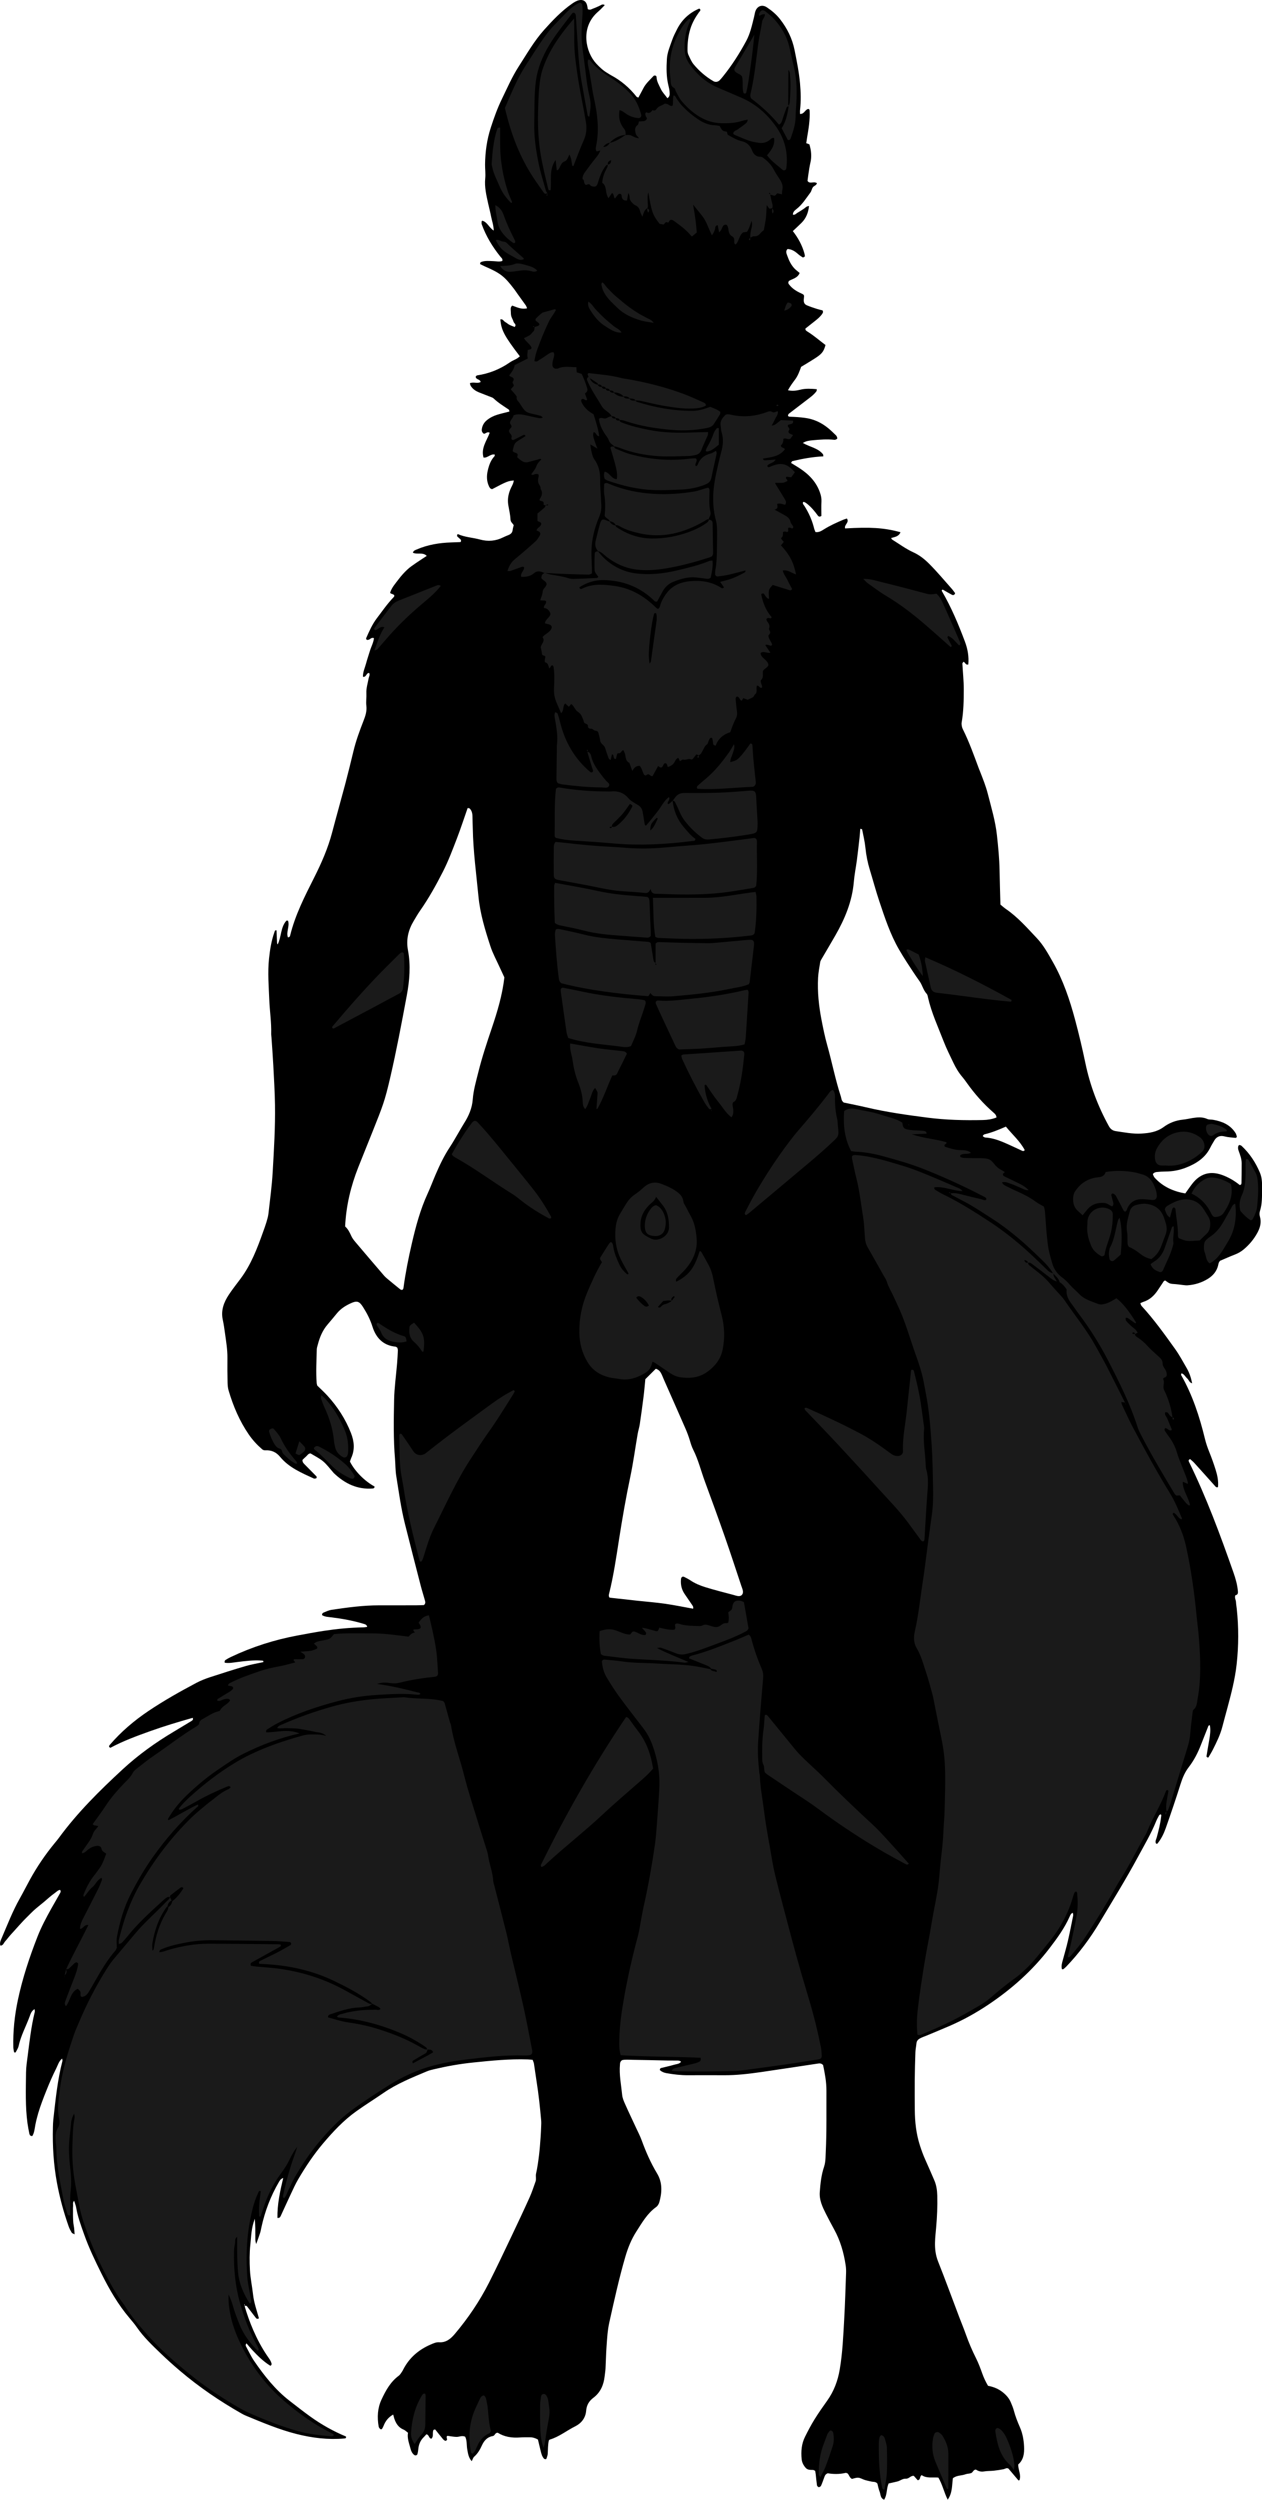 <?xml version="1.0" encoding="utf-8"?>
<!-- Generator: Adobe Illustrator 24.1.1, SVG Export Plug-In . SVG Version: 6.00 Build 0)  -->
<svg version="1.1" id="Layer_1" xmlns="http://www.w3.org/2000/svg" xmlns:xlink="http://www.w3.org/1999/xlink" x="0px" y="0px"
	 viewBox="0 0 611.35 1210.62" style="enable-background:new 0 0 611.35 1210.62;" xml:space="preserve">
<style type="text/css">
	.st0{fill:#1A1A1A;}
</style>
<g>
	<path d="M93.4,831.91c-6.92,1.95-13.79,4.02-20.57,6.44c-6.63,2.37-13.21,4.79-19.36,8.09c-1-0.46-0.62-1.02-0.22-1.49
		c5.45-6.35,11.78-11.71,18.71-16.37c7.44-5,15.24-9.39,23.15-13.58c2.11-1.12,4.36-2,6.63-2.75c5.77-1.89,11.56-3.73,17.38-5.43
		c2.74-0.8,5.58-1.25,8.39-1.86c0.33-0.76-0.34-0.74-0.7-0.76c-4.01-0.3-7.98,0.21-11.94,0.71c-2.02,0.25-4.03,0.67-6,0.32
		c-0.2-0.73,0.09-1.15,0.48-1.4c0.81-0.51,1.65-0.97,2.51-1.38c10.31-4.89,21.08-8.32,32.29-10.41c4.24-0.79,8.48-1.59,12.74-2.24
		c6.33-0.97,12.69-1.57,19.09-1.69c0.63-0.01,1.25-0.15,1.9-0.22c-0.19-1.08-1.04-1.29-1.76-1.5c-5.06-1.52-10.25-2.47-15.49-3.12
		c-1.58-0.2-3.19-0.21-4.57-1.05c-0.2-0.91,0.49-1.19,0.97-1.39c1.17-0.5,2.37-1.04,3.61-1.22c7.59-1.12,15.19-2.17,22.89-2.17
		c5.91,0,11.83,0.01,17.74-0.01c1.43,0,2.85-0.08,4.09-0.11c0.93-0.82,0.66-1.61,0.46-2.35c-0.64-2.31-1.38-4.59-1.98-6.91
		c-2.59-10.06-5.19-20.12-7.71-30.2c-1.9-7.6-2.93-15.37-4.18-23.1c-0.43-2.67-0.37-5.42-0.59-8.13
		c-0.81-9.57-0.64-19.17-0.44-28.75c0.12-5.9,0.96-11.78,1.45-17.67c0.17-2.07,0.28-4.15,0.37-6.22c0.02-0.45-0.17-0.91-0.25-1.29
		c-0.35-0.22-0.59-0.5-0.86-0.53c-6.06-0.56-9.51-4.32-11.21-9.72c-1.07-3.42-2.67-6.49-4.55-9.46c-1.82-2.87-2.97-3.19-5.93-1.84
		c-2.5,1.14-4.79,2.58-6.58,4.7c-1.55,1.83-3.03,3.72-4.61,5.52c-2.49,2.85-3.86,6.22-4.8,9.82c-0.2,0.77-0.48,1.55-0.5,2.33
		c-0.11,5.43-0.47,10.87-0.04,16.3c0.02,0.31,0.14,0.62,0.27,1.19c1.54,1.52,3.32,3.13,4.93,4.89c4.89,5.36,8.78,11.34,11.43,18.15
		c1.59,4.1,1.93,8.03,0.08,12.07c-0.26,0.57-0.41,1.2-0.59,1.72c2.37,4.67,7.05,9.39,11.92,12.07c0.02,0.56-0.3,0.9-0.8,0.94
		c-7.55,0.62-13.67-2.4-18.98-7.48c-0.11-0.11-0.2-0.25-0.31-0.37c-1.6-1.79-3.02-3.78-4.84-5.3c-1.81-1.52-4.02-2.56-6.07-3.83
		c-1.1-0.02-1.54,0.96-2.24,1.55c-0.61,0.51-1.16,1.09-1.66,1.57c-0.12,1.03,0.44,1.61,1.01,2.18c1.91,1.93,3.83,3.85,5.72,5.8
		c0.15,0.16,0.18,0.65,0.05,0.81c-0.16,0.2-0.55,0.24-0.84,0.3c-0.15,0.03-0.33,0-0.47-0.06c-5.95-2.73-12.05-5.28-16.36-10.52
		c-1.89-2.29-4.23-3.3-7.09-3.13c-0.73,0.04-1.19-0.17-1.66-0.58c-2.43-2.1-4.59-4.47-6.4-7.1c-4.47-6.51-7.53-13.71-9.76-21.26
		c-0.36-1.21-0.48-2.51-0.51-3.78c-0.08-4-0.12-7.99-0.07-11.99c0.05-4.02-0.63-7.96-1.17-11.92c-0.3-2.22-0.62-4.44-1.09-6.62
		c-0.98-4.57,0.55-8.52,2.99-12.19c1.77-2.66,3.76-5.17,5.67-7.73c5.03-6.77,8-14.52,10.79-22.37c0.59-1.65,1.21-3.3,1.71-4.98
		c0.41-1.37,0.82-2.77,0.98-4.19c0.75-6.67,1.66-13.33,2.04-20.03c0.62-10.85,1.29-21.7,1.12-32.57c-0.1-6.39-0.49-12.78-0.82-19.16
		c-0.23-4.47-0.58-8.93-0.88-13.39c-0.04-0.64-0.16-1.28-0.14-1.91c0.15-5.45-0.7-10.85-0.92-16.27c-0.27-6.7-0.84-13.41-0.13-20.12
		c0.46-4.3,1.12-8.55,2.57-12.64c0.15-0.42,0.17-0.97,0.81-1.09c0.05,0.02,0.25,0.07,0.25,0.12c0.1,2.06,0.18,4.13,0.27,6.19
		c0.01,0.15,0.12,0.29,0.27,0.61c1.89-3.74,1.36-8.24,4.19-11.47c0.08-0.09,0.29-0.1,0.44-0.11c0.13,0,0.27,0.06,0.43,0.1
		c0.85,2.67-1.01,5.34-0.1,8.01c0.57,0.03,0.96-0.27,1.07-0.73c2.42-10.04,7.1-19.12,11.7-28.27c3.52-6.99,6.67-14.17,8.67-21.79
		c2.07-7.88,4.3-15.72,6.39-23.6c1.39-5.25,2.67-10.52,3.95-15.8c1.2-4.99,2.96-9.78,4.82-14.55c0.93-2.38,1.74-4.69,1.42-7.41
		c-0.24-1.99,0.12-4.05,0.01-6.13c-0.12-2.33,0.66-4.72,1.08-7.08c0.15-0.89,0.8-1.72,0.29-2.66c-1.47-0.16-1.33,2.2-3.03,1.84
		c-0.07-2.3,0.95-4.33,1.51-6.45c0.53-2.01,1.23-3.97,1.82-5.96c0.62-2.1,1.76-4.06,2.01-6.3c-1.26-0.52-1.78,0.57-2.6,0.78
		c-0.29,0.07-0.66,0.16-0.88,0.03c-0.2-0.12-0.39-0.59-0.31-0.78c1.48-3.36,2.95-6.73,5.2-9.69c2.61-3.43,5.05-7,8.06-10.12
		c0.77-0.8,0.45-1.29-1.03-1.73c-0.15-0.04-0.29-0.14-0.43-0.2c-0.05-0.15-0.18-0.33-0.14-0.45c0.82-2.48,2.58-4.37,4.1-6.4
		c1.24-1.65,2.66-3.21,4.16-4.63c1.27-1.2,2.76-2.17,4.2-3.18c1.69-1.18,3.44-2.27,5.24-3.46c-1.96-1.99-4.66-0.48-6.73-1.57
		c0.35-1.05,1.18-1.25,1.88-1.55c5.36-2.32,11.01-3.23,16.81-3.41c1.44-0.04,2.87-0.09,4.3-0.16c0.11-0.01,0.3-0.19,0.31-0.31
		c0.02-0.28,0.07-0.67-0.08-0.84c-0.54-0.58-1.2-1.05-1.73-1.63c-0.14-0.15-0.04-0.56,0.02-0.84c0.02-0.1,0.29-0.26,0.37-0.22
		c3.4,1.52,7.15,1.64,10.69,2.61c3.81,1.04,7.59,0.74,11.19-1.07c0.85-0.43,1.75-0.78,2.64-1.14c1.12-0.46,1.82-1.2,1.95-2.48
		c0.08-0.78,0.35-1.55,0.51-2.26c-0.56-0.98-1.51-1.47-1.57-2.81c-0.1-2.37-0.71-4.72-1.08-7.08c-0.41-2.59,0.02-5.07,1.02-7.49
		c0.58-1.41,1.51-2.69,1.66-4.29c-2.78,0.25-3.51,0.54-10.47,4.21c-0.93-0.1-1.3-0.81-1.62-1.54c-1.1-2.44-1.1-4.97-0.51-7.51
		c0.58-2.51,1.41-4.92,3.22-6.86c0.15-0.16,0.11-0.51,0.17-0.84c-2.05-0.45-3.39,1.7-5.44,1.47c-1.36-4.62,1.59-8.19,2.99-12.05
		c-1.26-0.66-1.93,0.49-2.81,0.51c-0.8-0.5-1.12-1.23-1.04-2.05c0.2-1.82,1.02-3.33,2.45-4.51c1.51-1.24,3.22-2.1,5.06-2.66
		c1.94-0.59,3.93-1.04,5.9-1.55c-0.12-0.37-0.12-0.8-0.32-0.93c-2.51-1.7-5.1-3.27-7.32-5.38c-0.55-0.52-1.41-0.72-2.15-1.02
		c-1.63-0.66-3.28-1.26-4.91-1.92c-1.66-0.67-3.12-1.63-4.07-3.2c-0.22-0.37-0.27-0.84-0.4-1.26c1.74-0.78,3.57,0.31,5.2-0.56
		c-0.14-1.49-2.36-1.07-2.38-2.65c0.22-0.2,0.41-0.54,0.66-0.58c5.79-0.86,11.08-2.96,15.89-6.31c1.04-0.72,2.25-1.18,3.35-1.81
		c0.54-0.31,1-0.74,1.5-1.11c-7.55-9.88-9.03-12.68-9.46-17.89c1.19-0.35,1.57,0.84,2.35,1.26c0.7,0.38,1.29,0.96,1.99,1.33
		c0.84,0.44,1.75,0.74,2.59,1.09c1.1-1.22-0.3-1.73-0.52-2.51c-0.26-0.91-0.82-1.74-1.09-2.65c-0.22-0.75-0.24-1.58-0.25-2.37
		c-0.01-0.91-0.36-1.91,0.69-2.84c2.19,0.76,4.47,2,7.2,1.31c-0.27-0.6-0.39-1.07-0.66-1.45c-1.29-1.83-2.61-3.63-3.92-5.45
		c-0.56-0.78-1.08-1.59-1.66-2.35c-4.8-6.29-6.64-7.71-14.14-11c-0.72-0.32-1.43-0.66-2.14-1.02c-0.12-0.06-0.29-0.27-0.26-0.36
		c0.08-0.27,0.18-0.67,0.38-0.75c2-0.78,4.1-0.52,6.17-0.44c1.42,0.05,2.83,0.4,4.22-0.09c0.33-0.99-0.44-1.5-0.91-2.08
		c-3.85-4.76-6.98-9.93-9.06-15.71c-0.15-0.41-0.06-0.9-0.04-1.36c0.01-0.12,0.18-0.23,0.29-0.36c2.46,0.61,3.24,3.33,5.56,4.79
		c-0.05-2.7-0.89-4.77-1.29-6.92c-0.39-2.04-0.93-4.05-1.38-6.07c-0.89-4.05-1.87-8.07-1.44-12.31c0.22-2.21-0.1-4.47-0.08-6.7
		c0.06-6.11,0.89-12.08,2.79-17.92c1.54-4.72,3.19-9.36,5.37-13.83c2.59-5.32,4.94-10.77,8.15-15.74
		c3.9-6.04,7.46-12.32,12.29-17.71c4.16-4.64,8.45-9.17,13.62-12.74c1.06-0.73,2.13-1.4,3.43-1.65c1.78-0.34,3.14,0.4,3.69,2.19
		c0.23,0.73,0.3,1.51,0.42,2.16c1.18,0.66,1.97-0.11,2.83-0.38c0.91-0.29,1.75-0.78,2.64-1.12c0.84-0.32,1.58-1.23,2.76-0.46
		c-0.68,0.7-1.33,1.39-2,2.05c-0.57,0.56-1.18,1.07-1.77,1.62c-8.12,7.52-5.47,19.17-0.34,24.68c1.64,1.76,3.38,3.4,5.49,4.61
		c0.56,0.32,1.07,0.7,1.64,1c4.86,2.59,8.96,6.08,12.36,10.41c0.17,0.22,0.56,0.27,0.9,0.42c0.81-1.52,1.65-3.03,2.44-4.57
		c1.19-2.32,3.16-3.99,4.88-5.88c0.44-0.48,1.45-0.21,1.47,0.42c0.06,2.18,1.19,3.95,2.06,5.83c0.81,1.73,2.17,3.02,3.22,4.52
		c1.29-0.94,1.08-1.97,1.06-2.83c-0.03-1.1-0.3-2.21-0.57-3.3c-1.05-4.25-1.01-8.56-0.75-12.88c0.2-3.25,1.52-6.2,2.56-9.21
		c0.62-1.8,1.52-3.52,2.38-5.23c2.33-4.59,5.9-7.89,10.62-9.93c0.1-0.04,0.27,0.08,0.43,0.13c0.6,0.71-0.11,1.14-0.43,1.58
		c-1.78,2.48-3.26,5.07-4.18,8.03c-1.07,3.41-1.42,6.87-1.39,10.4c0,0.78,0.14,1.63,0.48,2.32c0.75,1.58,1.44,3.27,2.55,4.59
		c2.68,3.19,5.83,5.92,9.45,8.04c1.02,0.6,2.24,0.43,3.08-0.41c0.56-0.56,1.07-1.18,1.57-1.8c4.34-5.36,8.03-11.17,11.3-17.22
		c1.98-3.67,2.84-7.79,3.85-11.82c0.23-0.93,0.32-1.9,0.67-2.78c0.95-2.41,3.29-3.17,5.47-1.72c2.4,1.59,4.58,3.42,6.39,5.73
		c3.5,4.49,5.92,9.36,7.06,15.02c1.07,5.33,2.14,10.64,2.63,16.07c0.39,4.31,0.51,8.6,0.01,12.91c-0.07,0.62-0.01,1.26-0.01,1.91
		c1.99,0.16,2.4-2.02,3.9-2.41c0.69,0,0.74,0.52,0.76,0.97c0.22,4.35-0.51,8.6-1.23,12.86c-0.16,0.93-0.28,1.87-0.41,2.75
		c0.63,0.22,1.05,0.37,1.51,0.54c0.9,2.93,1.22,5.9,0.49,8.95c-0.41,1.71-0.64,3.46-0.91,5.19c-0.2,1.25-0.34,2.5-0.48,3.54
		c0.53,0.87,1.14,0.87,1.8,0.85c0.93-0.04,1.89-0.33,2.76,0.3c-0.23,1.08-1.4,1.23-1.94,1.95c-0.55,0.74-0.66,1.82-1.21,2.56
		c-2.1,2.81-3.93,5.83-6.78,8.04c-0.79,0.62-1.74,1.39-1.7,2.71c1.09,0.23,1.65-0.66,2.4-1.06c0.98-0.53,1.9-1.18,2.84-1.78
		c0.76-0.48,1.32-1.33,2.56-1.37c-0.35,3.23-1.41,5.95-3.64,8.16c-1.35,1.34-2.76,2.63-4.2,3.99c2.55,3.28,4.47,6.77,5.57,10.66
		c0.13,0.46,0.21,0.93,0.27,1.4c0.02,0.12-0.11,0.33-0.22,0.39c-0.26,0.14-0.66,0.39-0.81,0.3c-0.81-0.5-1.61-1.03-2.31-1.66
		c-1.47-1.3-3.03-2.33-5.05-2.42c-1.06,1.01-0.55,2.1-0.19,3.12c0.43,1.2,0.9,2.4,1.51,3.51c0.53,0.98,1.19,1.91,1.94,2.73
		c0.73,0.8,1.65,1.44,2.59,2.24c-0.94,2.5-3.58,2.86-5.19,3.87c-0.53,0.86-0.25,1.29,0.03,1.66c1.58,2.12,3.75,3.41,6.13,4.47
		c1.21,0.54,1.28,0.8,1.09,2.25c-0.25,1.88,0.11,2.87,1.53,3.46c1.61,0.68,3.29,1.22,4.96,1.76c0.89,0.29,1.81,0.46,2.52,0.64
		c0.44,0.73,0.21,1.17-0.05,1.57c-0.98,1.49-2.34,2.61-3.73,3.7c-1.5,1.18-3,2.37-4.49,3.55c-0.1,0.78,0.43,1.12,0.98,1.46
		c3.13,1.93,5.87,4.37,8.75,6.51c-0.69,2.54-1.41,3.75-3.26,5.18c-1.14,0.87-2.37,1.62-3.59,2.38c-1.62,1.02-3.27,1.99-4.96,3.01
		c-0.78,2.11-1.51,4.23-2.85,6.05c-1.21,1.64-2.46,3.26-3.53,5.3c2.28,0.46,4.15,0.19,5.99-0.28c2.65-0.67,5.29-0.48,7.97-0.25
		c-0.06,0.44-0.01,0.8-0.16,1.01c-1.25,1.7-2.95,2.91-4.61,4.17c-2.92,2.23-5.85,4.45-8.75,6.7c-0.22,0.17-0.29,0.52-0.43,0.77
		c0.06,0.65,0.58,0.68,1.02,0.69c2.39,0.08,4.77,0.23,7.16,0.55c4.28,0.56,7.96,2.28,11.25,4.95c1.36,1.11,2.62,2.34,3.87,3.57
		c0.31,0.3,0.45,0.81,0.6,1.25c0.12,0.37-0.77,0.93-1.5,0.85c-3.52-0.37-7.03-0.1-10.53,0.24c-1.53,0.15-3.07,0.3-4.68,1.3
		c3.41,1.97,7.32,2.43,9.75,5.45c0.16,0.2,0.12,0.58,0.2,1.03c-5.08,0.24-10.06,1.14-14.99,2.3c-0.13,0.03-0.24,0.19-0.34,0.31
		c-0.09,0.12-0.14,0.27-0.3,0.6c1.33,0.82,2.69,1.62,4.02,2.48c4.53,2.95,8.18,6.64,9.98,11.89c0.47,1.37,0.79,2.72,0.71,4.21
		c-0.12,2.39-0.03,4.78-0.03,7.06c-0.81,0.53-1.32,0.39-1.76-0.21c-1.51-2.08-3.14-4.03-5.16-5.65c-1.11-0.89-1.88-1.19-2.01-0.69
		c-0.2,0.75,0.32,1.15,0.63,1.63c2.18,3.39,3.8,7.02,4.76,10.94c0.15,0.6,0.43,1.17,0.66,1.79c1.64,0.25,2.86-0.53,4.04-1.27
		c2.99-1.88,6.19-3.32,9.43-4.69c0.57-0.24,1.17-0.41,1.74-0.61c1.41,1.96-1.49,3.06-0.83,4.82c12.05-0.71,18.6-0.39,26.81,1.82
		c-0.82,2.14-2.79,2.31-4.54,2.82c0.16,0.25,0.27,0.6,0.5,0.75c3.39,2.11,6.64,4.53,10.25,6.17c3.02,1.37,5.48,3.36,7.69,5.57
		c3.84,3.83,7.32,8.03,10.93,12.09c0.63,0.7,1.15,1.5,1.65,2.15c-0.36,1.01-1.02,1.04-1.58,0.75c-1.53-0.8-3.01-1.69-4.43-2.51
		c-0.53,0.22-0.58,0.45-0.38,0.8c4.52,7.76,7.98,16,11.12,24.38c1.36,3.62,2,7.31,1.64,11.1c-1.35,0.42-1.5-1.11-2.34-1.32
		c-0.25,0.4-0.54,0.64-0.53,0.87c0.22,4.15,0.68,8.29,0.68,12.44c0,5.41-0.1,10.83-1.04,16.18c-0.1,0.59,0.02,1.24,0.13,1.85
		c0.08,0.47,0.26,0.93,0.47,1.35c3.08,6.16,5.37,12.65,7.77,19.09c0.17,0.45,0.37,0.89,0.54,1.33c1.39,3.56,2.82,7.1,3.77,10.83
		c1.7,6.66,3.69,13.25,4.43,20.11c0.6,5.56,1.16,11.12,1.26,16.73c0.1,5.59,0.28,11.17,0.43,16.82c0.94,0.76,1.75,1.52,2.66,2.14
		c5.73,3.93,10.27,9.13,14.99,14.12c3.18,3.37,5.44,7.49,7.73,11.53c5.02,8.83,8.21,18.36,10.82,28.1
		c1.86,6.94,3.51,13.94,4.98,20.99c2.23,10.69,6.07,20.85,11.36,30.44c0.78,1.42,1.87,2.18,3.35,2.39
		c4.11,0.59,8.19,1.43,12.39,1.18c3.86-0.23,7.52-0.76,10.83-3.2c2.69-1.99,5.87-3.21,9.31-3.55c1.59-0.16,3.15-0.54,4.73-0.79
		c2.39-0.37,4.74-0.57,7.07,0.48c0.83,0.37,1.88,0.22,2.82,0.39c4.39,0.76,8.28,2.41,10.81,6.34c0.33,0.52,0.52,1.15,0.66,1.76
		c0.04,0.19-0.33,0.69-0.47,0.67c-1.87-0.2-3.78-0.27-5.58-0.75c-2.32-0.62-3.95,0.42-4.86,2.02c-0.63,1.11-1.34,2.19-1.89,3.33
		c-2.47,5.09-6.86,7.85-11.88,9.82c-3.15,1.23-6.44,1.85-9.84,1.86c-1.43,0-2.87,0.1-4.3,0.24c-1.03,0.1-1.97,0.79-1.8,1.21
		c0.23,0.58,0.49,1.19,0.91,1.64c3.94,4.28,8.92,6.52,14.74,7.53c0.95-1.34,1.85-2.64,2.79-3.91c0.86-1.15,1.74-2.25,2.86-3.2
		c3.69-3.12,7.76-3.41,12.13-1.86c3.17,1.13,6.03,2.81,8.59,4.88c0.73-0.03,0.86-0.55,0.87-0.99c0.05-3.2,0.08-6.4,0.08-9.59
		c0-2.12-0.79-4.06-1.48-6.02c-0.27-0.76-0.42-1.53-0.1-2.33c0.14-0.35,0.36-0.53,0.74-0.41c0.29,0.09,0.61,0.22,0.83,0.42
		c3.91,3.66,6.78,8.02,8.85,12.95c1.1,2.61,1.07,5.35,1.04,8.02c-0.04,3.49,0.08,7.05-1,10.46c-0.29,0.93-0.31,1.89-0.03,2.83
		c0.82,2.8,0.06,5.41-1.25,7.82c-1.69,3.11-3.95,5.81-6.69,8.09c-1.24,1.03-2.6,1.81-4.12,2.4c-2.53,0.98-5,2.1-7.23,3.04
		c-0.81,0.83-0.81,1.65-1.01,2.42c-0.72,2.77-2.48,4.81-4.86,6.29c-3.04,1.89-6.38,2.93-9.95,3.18c-0.78,0.05-1.58-0.09-2.37-0.17
		c-1.11-0.12-2.21-0.32-3.33-0.39c-2.87-0.19-2.87-0.17-5.07-1.78c-0.73,0.13-0.96,0.76-1.31,1.28c-0.79,1.2-1.6,2.39-2.4,3.59
		c-1.75,2.59-3.96,4.59-7.01,5.53c-0.45,0.14-0.86,0.39-1.35,0.62c0.22,0.48,0.32,0.99,0.62,1.32c5.97,6.49,11.09,13.65,16.21,20.8
		c2.13,2.98,3.87,6.24,5.71,9.42c1.28,2.22,2.06,4.64,2.57,7.24c-1.39-0.35-1.59-1.66-2.41-2.38c-0.93-0.81-1.43-2.09-2.75-2.47
		c-0.07,0.31-0.28,0.67-0.17,0.86c5.51,9.67,8.92,20.13,11.53,30.88c0.53,2.18,1.25,4.27,2.09,6.35c1.14,2.81,2.16,5.68,3.07,8.57
		c0.86,2.74,1.46,5.56,1.16,8.46c-0.52,0.22-0.89,0.08-1.23-0.3c-3.41-3.81-6.81-7.63-10.25-11.42c-0.63-0.7-1.38-1.28-2-1.85
		c-0.74,0.28-0.88,0.71-0.66,1.15c8.53,17.39,15.23,35.53,21.63,53.77c1.06,3.01,1.94,6.1,2.17,9.32c0.06,0.89-0.24,1.54-1.2,1.67
		c-0.59,1.16,0.19,2.19,0.25,3.27c0.06,1.11,0.27,2.22,0.38,3.33c0.96,8.93,0.93,17.86-0.05,26.8c-0.8,7.34-2.67,14.45-4.58,21.55
		c-0.79,2.93-1.6,5.86-2.36,8.8c-1.01,3.9-2.79,7.47-4.58,11.04c-0.64,1.28-1.4,2.49-2.12,3.72c-0.05,0.09-0.34,0.16-0.43,0.1
		c-0.22-0.14-0.58-0.39-0.55-0.54c0.42-2.67,0.89-5.34,1.35-8.01c0.4-2.36,0.75-4.72,0.29-7.1c-0.75,0.03-0.79,0.57-0.96,0.99
		c-1.12,2.82-2.25,5.64-3.34,8.47c-1.5,3.9-3.4,7.59-5.96,10.91c-1.89,2.45-3.01,5.2-3.94,8.14c-2.26,7.16-4.67,14.27-7.17,21.35
		c-0.95,2.69-2.21,5.3-4.08,7.53c-0.07,0.08-0.33,0.06-0.46,0c-0.12-0.05-0.25-0.19-0.29-0.32c-0.33-1,0.24-1.86,0.48-2.76
		c0.86-3.24,1.72-6.49,2.09-9.83c0.05-0.45,0.28-0.94-0.17-1.33c-0.26,0.15-0.63,0.23-0.76,0.46c-0.54,0.98-1.08,1.97-1.5,3
		c-2.41,5.95-5.68,11.44-8.71,17.07c-5.84,10.84-12.32,21.31-18.64,31.87c-4.62,7.71-9.94,14.89-16.17,21.38
		c-0.43,0.45-0.93,0.85-1.42,1.24c-0.1,0.08-0.31,0.01-0.65,0.01c-0.45-1.56,0.04-3.05,0.45-4.54c0.83-3.08,1.74-6.15,2.45-9.26
		c0.93-4.05,1.72-8.13,2.54-12.2c0.08-0.41-0.1-0.86-0.17-1.33c-0.96,0.33-1.22,1.12-1.54,1.83c-2.48,5.6-6.04,10.48-9.75,15.33
		c-8.36,10.93-18.49,19.88-29.87,27.48c-5.86,3.91-12.01,7.31-18.48,10.12c-3.66,1.59-7.36,3.11-11.04,4.65
		c-1.03,0.43-2.1,0.78-3.1,1.27c-1.03,0.51-1.85,1.22-1.97,2.51c-0.13,1.43-0.46,2.85-0.51,4.28c-0.16,4.47-0.28,8.94-0.33,13.41
		c-0.05,4.8,0,9.6,0.03,14.4c0.04,5.94,0.66,11.76,2.51,17.47c0.74,2.29,1.54,4.51,2.52,6.69c1.51,3.35,2.96,6.72,4.42,10.09
		c1.04,2.39,1.38,4.92,1.45,7.49c0.13,5.12-0.1,10.23-0.55,15.33c-0.21,2.39-0.48,4.77-0.55,7.16c-0.09,3.2,0.27,6.29,1.49,9.36
		c3.54,8.91,6.82,17.92,10.22,26.88c1.08,2.84,2.25,5.64,3.26,8.5c1.39,3.92,3.02,7.73,4.89,11.45c1.22,2.42,2.16,4.98,3.07,7.53
		c0.71,1.97,1.57,3.83,2.75,5.84c2.53,0.47,5.01,1.41,7.18,3.16c1.66,1.34,3.01,2.86,3.84,4.81c0.56,1.32,1.13,2.66,1.49,4.04
		c0.74,2.79,1.79,5.46,2.95,8.1c1.3,2.95,1.84,6.1,2,9.32c0.16,3.31-0.23,6.4-2.84,8.67c-0.05,2.69,1.59,5.09,0.58,7.66
		c-0.18,0.02-0.43,0.1-0.49,0.03c-1.64-1.92-3.27-3.86-4.81-5.69c-0.95-0.53-1.61,0.14-2.35,0.29c-1.56,0.3-3.14,0.55-4.72,0.72
		c-1.58,0.17-3.2,0.09-4.76,0.36c-1.55,0.27-2.84-0.15-3.96-0.92c-1.27,0.08-1.42,1.42-2.3,1.73c-0.88,0.32-1.9,0.24-2.77,0.58
		c-1.92,0.74-4.17,0.39-6.07,1.92c-0.47,3.37-0.17,7.12-2.51,10.38c-1.79-3.6-2.55-7.42-4.52-10.71c-2.82-0.26-5.62,0.5-8.03-1.17
		c-1.16,0.4-0.4,2.3-1.98,2.45c-0.58-0.66-1.21-1.36-1.88-2.12c-1.51-0.21-2.35,1.5-3.88,1.38c-1.49-0.12-2.67,0.99-4.06,1.34
		c-1.38,0.35-2.79,0.64-4.26,0.97c-1.13,2.51-0.63,5.43-2.16,7.85c-1.91-0.64-1.66-2.54-2.21-3.91c-0.53-1.32-0.77-2.76-1.07-3.89
		c-0.92-1.06-1.97-0.74-2.87-0.96c-1.08-0.26-2.19-0.46-3.25-0.79c-1.06-0.32-2.07-1.01-3.13-1.09c-1.05-0.09-2.14,0.38-3.07,0.58
		c-1.28-0.62-1.31-1.97-2.2-2.7c-0.28-0.07-0.6-0.28-0.86-0.22c-2.99,0.71-6.01,0.64-8.67,0.19c-1.22,0.46-1.43,1.26-1.7,1.99
		c-0.5,1.34-0.95,2.71-1.54,4.02c-0.16,0.36-0.75,0.75-1.12,0.72c-0.32-0.02-0.82-0.57-0.87-0.93c-0.26-1.73-0.39-3.49-0.59-5.23
		c-0.07-0.62-0.18-1.23-0.26-1.72c-0.47-0.22-0.74-0.45-1.02-0.46c-1.28-0.05-2.61,0.09-3.57-0.99c-1.08-1.21-1.83-2.61-1.98-4.27
		c-0.36-3.73-0.07-7.38,1.62-10.77c1.42-2.86,2.91-5.7,4.59-8.42c1.93-3.12,4.05-6.14,6.19-9.13c3.21-4.51,5.1-9.53,6.03-14.96
		c1.38-8.05,1.72-16.21,2.18-24.34c0.42-7.5,0.64-15.01,0.91-22.51c0.05-1.27-0.02-2.56-0.21-3.81c-0.91-6.05-2.58-11.85-5.54-17.25
		c-1.38-2.52-2.73-5.06-4.03-7.63c-1.66-3.3-3.25-6.64-2.96-10.48c0.31-4.13,0.72-8.25,2.07-12.23c0.45-1.34,0.64-2.81,0.71-4.23
		c0.21-4.47,0.37-8.95,0.42-13.42c0.07-6.4-0.01-12.79,0.03-19.19c0.02-4.34-0.8-8.54-1.61-12.43c-0.9-0.98-1.72-0.86-2.49-0.75
		c-9.17,1.37-18.33,2.8-27.5,4.12c-6.01,0.86-12.05,1.58-18.14,1.54c-5.76-0.04-11.52-0.03-17.28,0c-3.54,0.02-7.02-0.4-10.49-1.01
		c-1.12-0.2-2.15-0.59-3.02-1.34c-0.1-0.09-0.22-0.28-0.18-0.37c0.11-0.27,0.24-0.69,0.45-0.74c2.15-0.56,4.34-0.98,6.47-1.62
		c1.15-0.35,2.53-0.31,3.36-1.45c-0.53-0.54-1.15-0.58-1.79-0.58c-1.6-0.01-3.2,0.01-4.8-0.02c-5.59-0.11-11.18-0.27-16.78-0.34
		c-1.88-0.03-3.8-0.21-5.2,0.16c-1.02,0.78-0.96,1.45-1.02,2.07c-0.45,4.99,0.59,9.88,1.07,14.8c0.15,1.54,0.82,3.08,1.47,4.52
		c1.68,3.8,3.49,7.54,5.23,11.32c0.94,2.03,1.99,4.03,2.75,6.12c2.03,5.56,4.38,10.94,7.45,16.03c2.66,4.39,2.44,9.17,1.1,13.93
		c-0.25,0.87-0.82,1.84-1.54,2.35c-4.31,3.07-6.83,7.57-9.59,11.86c-2.43,3.78-4.08,7.9-5.35,12.25
		c-3.04,10.45-5.36,21.06-7.73,31.67c-0.88,3.93-1.09,7.91-1.37,11.89c-0.25,3.51-0.3,7.02-0.49,10.53
		c-0.07,1.27-0.29,2.54-0.43,3.81c-0.46,4.15-2.02,7.77-5.4,10.32c-2.2,1.65-3.33,3.6-3.56,6.38c-0.29,3.42-2.29,6-5.32,7.51
		c-4.13,2.05-7.76,5.06-12.26,6.39c-0.14,0.04-0.24,0.2-0.48,0.41c-0.48,2.08-0.41,4.31-0.55,6.54c-0.05,0.76-0.38,1.51-0.61,2.26
		c-0.04,0.13-0.23,0.33-0.33,0.32c-0.29-0.03-0.66-0.07-0.84-0.26c-1.01-1.1-1.33-2.52-1.67-3.91c-0.46-1.85-0.89-3.7-1.29-5.37
		c-1.39-0.77-2.6-1.12-3.91-1.1c-1.59,0.03-3.19-0.04-4.78,0.09c-3.92,0.3-7.63-0.28-10.8-2.3c-1.38,0-1.28,1.46-2.42,1.64
		c-2.6,0.4-4.22,2.26-5.23,4.51c-0.93,2.08-2.03,3.94-3.75,5.47c-0.54,0.48-0.74,1.33-1.18,2.17c-1.57-1.71-1.82-3.78-2.18-5.79
		c-0.36-2.01-0.05-4.15-0.99-6.06c-1.52-0.73-2.9,0.14-4.29,0.09c-1.42-0.04-2.84-0.34-4.3-0.53c-0.97,0.56,0.18,1.49-0.33,2.1
		c-0.17,0.2-0.58,0.41-0.75,0.34c-0.41-0.19-0.81-0.49-1.1-0.84c-1.31-1.58-2.58-3.2-3.75-4.65c-0.91-0.05-0.97,0.44-1.06,0.89
		c-0.23,1.2,0.27,2.59-0.81,3.58c-1.34-0.18-1.02-2-2.44-2.13c-0.36,0.4-0.75,0.88-1.2,1.31c-1.69,1.63-2.51,3.65-2.7,5.96
		c-0.06,0.79-0.21,1.57-0.41,2.33c-0.06,0.24-0.4,0.5-0.66,0.57c-0.26,0.07-0.65-0.01-0.87-0.17c-1.08-0.81-1.56-2.04-1.87-3.26
		c-0.64-2.46-1.63-4.87-1.17-7.5c-0.81-0.6-1.38-1.22-2.08-1.5c-2.45-0.99-3.72-2.93-4.52-5.28c-0.2-0.6-0.34-1.21-0.56-2.05
		c-2.32,1.3-3.73,3.1-4.63,5.39c-0.23,0.58-0.5,1.15-0.86,1.66c-0.09,0.13-0.67,0.11-0.82-0.04c-0.32-0.32-0.65-0.75-0.73-1.17
		c-0.78-4.5-0.59-8.9,1.39-13.13c2.05-4.38,4.33-8.55,8.35-11.51c0.61-0.45,1.02-1.19,1.48-1.82c0.28-0.39,0.49-0.82,0.71-1.25
		c2.91-5.63,7.41-9.5,13.19-12.01c1.34-0.58,2.7-1.22,4.13-1.12c3.46,0.25,5.76-1.81,7.66-4.06c6.4-7.59,11.96-15.81,16.47-24.67
		c3.76-7.41,7.3-14.93,10.88-22.43c3.02-6.34,6.01-12.7,8.9-19.11c1.11-2.47,1.93-5.07,2.85-7.63c0.43-1.22-0.06-2.48,0.23-3.78
		c0.66-2.95,1.07-5.97,1.44-8.98c0.35-2.85,0.54-5.72,0.76-8.59c0.13-1.75,0.2-3.51,0.27-5.27c0.04-0.95,0.09-1.9,0.01-2.84
		c-0.56-6.36-1.23-12.71-2.24-19.03c-0.45-2.84-0.81-5.69-1.26-8.53c-0.1-0.61-0.4-1.18-0.64-1.87c-0.86-0.07-1.64-0.17-2.42-0.19
		c-8.81-0.29-17.56,0.59-26.31,1.49c-6.37,0.65-12.66,1.76-18.89,3.23c-1.24,0.29-2.5,0.58-3.67,1.08
		c-7.2,3.04-14.45,5.93-20.96,10.43c-4.34,2.99-8.82,5.77-13.12,8.84c-6.19,4.41-11.3,9.89-16.16,15.63
		c-4.55,5.38-8.46,11.25-12.02,17.32c-1.37,2.33-2.48,4.83-3.64,7.29c-1.64,3.47-3.21,6.97-4.82,10.45c-0.27,0.57-0.59,1.15-1.62,1
		c-0.11-6.46,1.23-12.78,2.81-19.37c-1.34,0.56-1.69,1.29-2.09,1.97c-3.99,6.82-6.76,14.11-8.45,21.82
		c-0.21,0.93-0.35,1.89-0.64,2.8c-0.52,1.63-1.13,3.23-1.91,5.43c-0.59-1.78-0.38-3-0.42-4.18c-0.04-1.12,0.01-2.24-0.02-3.36
		c-0.03-1.27-0.11-2.53-0.21-4.71c-1.8,4.58-1.74,8.53-2.17,12.41c-0.46,4.16-0.42,8.32-0.21,12.46c0.21,3.97,1.07,7.91,1.51,11.88
		c0.44,3.97,1.81,7.7,2.84,11.47c-0.96,0.62-1.36-0.05-1.67-0.44c-1.39-1.75-2.69-3.57-4.07-5.33c-0.31-0.39-0.82-0.4-1.28-0.13
		c0.02-0.32,0.53-0.67-0.06-0.95c0.04,0.28,0.08,0.56,0.12,0.85c1.17,3.99,2.56,7.9,4.21,11.71c1.85,4.26,4.01,8.35,6.6,12.21
		c0.88,1.32,1.96,2.55,2.3,4.16c0.05,0.24-0.19,0.56-0.35,0.8c-0.05,0.07-0.33,0.07-0.44,0c-3.27-2.06-5.99-4.75-8.6-7.55
		c-0.96-1.03-1.85-2.12-2.78-3.2c-0.52,0.57-0.46,1.05-0.23,1.48c1.3,2.38,2.44,4.88,3.97,7.11c4.9,7.13,10.23,13.91,17.15,19.25
		c3.29,2.54,6.55,5.11,9.92,7.54c5.44,3.92,11.27,7.21,17.37,9.72c0.17,0.87-0.27,0.92-0.75,0.96c-7.88,0.71-15.6-0.24-23.25-2.18
		c-8.39-2.13-16.34-5.49-24.3-8.78c-0.74-0.3-1.46-0.65-2.15-1.05c-10.59-6.01-20.63-12.83-29.91-20.71
		c-3.17-2.69-6.27-5.47-9.26-8.35c-4.14-3.99-8.33-7.94-11.64-12.71c-1.09-1.57-2.33-3.05-3.57-4.51
		c-5.52-6.5-9.75-13.81-13.54-21.42c-3.13-6.3-6.18-12.62-8.52-19.27c-1.49-4.22-3.06-8.4-3.8-12.85c-0.18-1.06-0.62-2.08-0.99-3.28
		c-0.84,0.89-0.42,1.82-0.51,2.65c-0.09,0.79-0.04,1.6-0.04,2.4c0,0.96-0.02,1.92,0.01,2.88c0.03,0.96,0.07,1.92,0.16,2.87
		c0.08,0.79,0.28,1.57,0.37,2.37c0.11,0.94,0.15,1.88,0.24,3.08c-0.66-0.36-1.2-0.47-1.39-0.79c-0.57-0.95-1.1-1.95-1.47-2.99
		c-2.45-6.94-4.37-13.99-5.71-21.25c-1.63-8.86-2.16-17.75-1.94-26.72c0.03-1.28,0.06-2.56,0.2-3.83
		c1.08-9.52,1.99-19.07,4.42-28.38c0.07-0.28-0.07-0.61-0.14-1.17c-1.63,1.3-2.06,3.16-2.87,4.76c-0.86,1.71-1.67,3.45-2.45,5.2
		c-0.78,1.75-1.51,3.52-2.22,5.3c-0.78,1.93-1.54,3.86-2.25,5.81c-0.65,1.8-1.29,3.61-1.82,5.45c-0.53,1.84-1.01,3.7-1.37,5.58
		c-0.36,1.87-0.46,3.81-1.49,5.45c-0.82,0.03-1.26-0.42-1.4-1.07c-0.35-1.72-0.69-3.44-0.93-5.18c-1.09-8.11-0.79-16.27-0.7-24.42
		c0.03-2.86,0.48-5.73,0.85-8.58c0.9-6.97,1.68-13.96,3.37-20.8c0.11-0.43-0.05-0.92-0.08-1.44c-1.46,0.82-1.92,2.27-2.39,3.56
		c-1.76,4.79-4.26,9.3-5.35,14.35c-0.23,1.05-0.91,2.01-1.41,2.99c-0.05,0.09-0.28,0.12-0.42,0.11c-0.13-0.01-0.34-0.09-0.36-0.17
		c-0.15-0.78-0.35-1.56-0.37-2.35c-0.19-7.71,0.61-15.33,2.2-22.86c2.22-10.5,5.58-20.65,9.48-30.63c1.86-4.77,4.27-9.29,6.76-13.75
		c1.4-2.51,2.84-5,4.26-7.5c0.24-0.43,0.4-0.86-0.04-1.5c-1.04,0.12-1.76,0.98-2.6,1.56c-0.92,0.64-1.78,1.36-2.64,2.07
		c-0.86,0.71-1.68,1.47-2.54,2.19c-0.86,0.72-1.74,1.4-2.6,2.12c-0.86,0.71-1.73,1.42-2.55,2.18c-0.82,0.76-1.59,1.57-2.39,2.36
		c-0.79,0.79-1.6,1.57-2.37,2.38c-0.77,0.81-1.52,1.64-2.27,2.47c-0.75,0.83-1.49,1.67-2.24,2.5c-0.75,0.83-1.52,1.64-2.25,2.49
		c-0.73,0.85-1.38,1.76-2.14,2.58c-0.71,0.76-0.94,2.07-2.32,2.11c-0.49-1.36,0.15-2.56,0.63-3.69c2.77-6.45,5.29-13.02,8.76-19.16
		c1.73-3.06,3.3-6.21,5-9.28c3.41-6.17,7.35-11.98,11.83-17.43c0.71-0.86,1.44-1.72,2.1-2.62c9.02-12.32,19.82-22.98,30.99-33.29
		c7.55-6.96,15.85-12.91,24.67-18.15c2.88-1.71,5.75-3.46,8.62-5.2c0.59-0.36,0.93-0.84,0.51-1.54c0.13,0.02,0.27,0.05,0.4,0.04
		c0.23,0,0.47-0.03,0.7-0.04C94.06,831.91,93.73,831.91,93.4,831.91z M244.34,473.35c-0.82-1.76-1.57-3.35-2.3-4.95
		c-1.51-3.35-3.31-6.6-4.45-10.08c-2.58-7.89-5.01-15.81-5.81-24.17c-1.06-10.97-2.55-21.91-2.75-32.95
		c-0.04-1.92-0.14-3.83-0.15-5.75c-0.01-1.14-0.16-2.23-0.8-3.21c-0.33-0.5-0.66-1.05-1.56-0.87c-1.72,4.9-3.34,9.91-5.23,14.82
		c-2.07,5.36-4.09,10.78-6.7,15.89c-3.33,6.54-6.91,12.98-11.14,19.02c-1.1,1.57-2.04,3.25-3.03,4.89
		c-2.66,4.41-3.75,9.1-2.78,14.24c1.39,7.34,0.76,14.7-0.59,21.93c-2.49,13.35-5,26.69-8.07,39.93c-2.63,11.32-3.55,13.5-8.47,25.86
		c-2.3,5.79-4.66,11.55-6.95,17.35c-3.6,9.12-5.89,18.54-6.37,28.66c1.35,1.17,2.2,2.86,2.99,4.61c0.45,1.01,1.15,1.93,1.86,2.78
		c4.64,5.49,9.31,10.97,14,16.42c0.62,0.72,1.37,1.34,2.11,1.95c1.84,1.54,3.7,3.05,5.57,4.56c0.36,0.29,0.79,0.57,1.31,0.32
		c0.14-0.25,0.38-0.49,0.41-0.76c0.97-7.29,2.41-14.49,4.07-21.66c1.91-8.26,4.1-16.42,7.66-24.17c1.4-3.05,2.56-6.2,3.89-9.28
		c1.96-4.55,4.09-9.02,6.84-13.17c1.5-2.26,2.81-4.65,4.2-6.98c0.9-1.51,1.73-3.05,2.67-4.53c2.28-3.55,3.93-7.38,4.24-11.59
		c0.34-4.51,1.6-8.79,2.68-13.13c1.81-7.29,4.18-14.42,6.59-21.54C240.93,489.92,243.33,481.98,244.34,473.35z M482.74,541.18
		c-0.15-1.32-0.83-1.82-1.41-2.33c-4.97-4.32-9.29-9.22-13.09-14.59c-0.65-0.91-1.31-1.82-2.03-2.67c-1.79-2.08-3.17-4.41-4.34-6.86
		c-1.65-3.46-3.38-6.89-4.76-10.46c-2.7-6.99-5.88-13.81-7.55-21.17c-0.14-0.62-0.23-1.37-0.63-1.79c-1.67-1.79-2.11-4.23-3.51-6.17
		c-2.14-2.98-4.13-6.07-6.13-9.14c-1.3-2.01-2.56-4.05-3.76-6.12c-4.26-7.38-6.9-15.43-9.58-23.45c-1.67-4.99-3.02-10.09-4.56-15.12
		c-1.08-3.52-1.79-7.09-2.16-10.77c-0.3-2.99-1.02-5.94-1.6-8.89c-0.03-0.13-0.51-0.17-0.89-0.28c-0.12,1.45-0.2,2.88-0.36,4.31
		c-0.41,3.65-0.81,7.3-1.29,10.93c-0.46,3.48-1.18,6.93-1.47,10.43c-0.79,9.45-4.33,17.93-8.98,26.03
		c-2.14,3.74-4.35,7.44-6.52,11.16c-0.32,0.55-0.7,1.12-0.79,1.73c-0.41,2.51-0.89,5.03-1.03,7.56c-0.36,6.89,0.37,13.71,1.68,20.47
		c0.79,4.07,1.62,8.15,2.74,12.14c2.33,8.29,3.96,16.77,6.64,24.97c0.29,0.89,0.17,1.94,1.38,2.85c3.36,0.71,7.12,1.44,10.85,2.32
		c9.81,2.31,19.77,3.71,29.74,4.99c8.88,1.14,17.83,1.36,26.78,1.16C478.34,542.37,480.53,542.06,482.74,541.18z M335.77,779.08
		c0.22-0.9-0.19-1.38-0.53-1.89c-1.17-1.71-2.33-3.44-3.52-5.14c-1.53-2.2-2.08-4.63-1.83-7.27c0.09-1,0.76-1.51,1.58-1.09
		c0.99,0.51,2,1.01,2.92,1.62c2.28,1.53,4.8,2.58,7.39,3.37c4.42,1.36,8.91,2.5,13.39,3.68c1.36,0.36,3.06,1.12,4.1,0.14
		c1.28-1.21,0.36-2.96-0.14-4.45c-2.63-7.87-5.18-15.76-7.92-23.59c-3.16-9.04-6.44-18.05-9.76-27.04
		c-1.88-5.09-3.15-10.4-5.6-15.27c-0.72-1.42-1.19-2.93-1.64-4.46c-0.59-1.99-1.32-3.94-2.15-5.84c-3.44-7.9-6.95-15.78-10.43-23.67
		c-0.45-1.02-0.83-2.08-1.35-3.07c-0.52-0.99-1.26-1.83-2.58-2.24c-1.62,1.61-3.3,3.28-5.08,5.05c-0.28,2.82-0.51,5.68-0.87,8.52
		c-0.56,4.44-1.16,8.87-1.82,13.29c-0.23,1.57-0.75,3.1-1.02,4.67c-1.2,6.93-2.12,13.91-3.57,20.78c-2.11,10-3.85,20.06-5.43,30.15
		c-1.38,8.83-2.66,17.69-4.82,26.37c-0.15,0.61-0.37,1.22,0.2,2.02c4.4,0.49,8.97,1,13.54,1.5c4.45,0.48,8.91,0.82,13.34,1.45
		C326.74,777.33,331.25,778.27,335.77,779.08z M487.28,545.6c-3.63,1.6-6.87,2.91-10.29,3.72c-0.54,0.13-1.06,0.82-0.82,0.99
		c0.35,0.24,0.74,0.55,1.13,0.57c3.07,0.19,5.96,1.11,8.76,2.29c3.08,1.3,6.09,2.77,9.13,4.16c0.44,0.2,0.88,0.16,1.22-0.35
		C494.17,552.71,490.52,549.56,487.28,545.6z"/>
	<path class="st0" d="M82.35,918.67c-0.46,0.04-1.01-0.07-1.36,0.15c-0.81,0.5-1.55,1.12-2.26,1.77
		c-5.9,5.4-11.84,10.75-16.86,17.01c-0.9,1.12-1.85,2.21-2.84,3.25c-0.29,0.3-0.81,0.38-1.47,0.66c0-0.81-0.12-1.46,0.02-2.04
		c2.24-9.36,5.31-18.35,10.18-26.76c6.94-11.99,15.16-22.92,25.08-32.57c2.29-2.22,4.79-4.22,7.24-6.28
		c1.35-1.13,2.81-2.11,4.16-3.24c1.97-1.65,4.04-3.12,6.42-4.15c0.42-0.18,0.73-0.59,1.08-0.88c-0.52-0.81-1.13-0.59-1.66-0.38
		c-5.04,2.05-9.95,4.36-14.68,7.04c-2.36,1.34-4.76,2.6-7.16,3.87c-0.39,0.21-0.87,0.25-1.22,0.35c-0.43-0.22-0.49-0.49-0.23-0.81
		c1.5-1.87,3.15-3.6,4.93-5.22c6.88-6.25,14.19-11.95,22.16-16.75c2.46-1.48,4.99-2.86,7.58-4.1c7.94-3.82,16.26-6.61,24.74-8.98
		c1.41-0.39,2.79-0.64,4.24-0.64c2.21,0.01,4.42-0.16,7.64,0.7c-2.23-1.89-3.93-1.57-5.4-1.94c-1.55-0.39-3.13-0.65-4.7-0.94
		c-1.41-0.25-2.83-0.54-4.26-0.67c-1.59-0.14-3.19-0.12-4.79-0.19c-1.5-0.06-3.04,0.3-4.66-0.04c0.63-1.23,1.61-1.41,2.43-1.77
		c7.75-3.44,15.73-6.26,23.88-8.57c6.47-1.83,13.1-2.97,19.78-3.63c5.08-0.5,10.2-0.66,15.31-0.97c6.31,0.97,12.8,0.27,18.94,1.85
		c0.81,0.59,0.9,1.4,1.11,2.16c0.71,2.62,1.44,5.24,2.18,7.85c0.17,0.61,0.52,1.19,0.61,1.81c1.26,8.25,4.3,16.03,6.31,24.08
		c1.98,7.89,4.58,15.63,6.94,23.43c1.16,3.82,2.41,7.6,3.59,11.41c0.43,1.37,0.93,2.75,1.12,4.16c0.56,4.12,2.25,8.01,2.46,12.2
		c0.04,0.78,0.36,1.55,0.55,2.33c1.94,7.58,3.93,15.15,5.81,22.75c0.88,3.56,1.53,7.17,2.37,10.74c1.97,8.4,4.08,16.77,5.95,25.2
		c1.55,7.02,2.84,14.09,4.22,21.15c0.09,0.45-0.03,0.94-0.05,1.29c-0.37,0.79-1,0.92-1.62,0.99c-0.63,0.08-1.28,0.12-1.91,0.1
		c-9.63-0.32-19.16,0.82-28.68,1.97c-9.38,1.13-18.61,3.06-27.26,7.09c-3.04,1.41-6.06,2.92-8.89,4.7
		c-6.49,4.08-12.94,8.22-19.12,12.79c-5.98,4.42-11.03,9.72-15.75,15.36c-4.42,5.28-8.24,11.01-11.7,16.96
		c-1.2,2.06-2.09,4.31-3.19,6.44c-0.65,1.26-0.89,2.74-2.05,3.81c-0.87-0.52-0.47-1.34-0.34-1.95c1.31-6.1,3-12.1,5.07-17.99
		c0.46-1.3,0.94-2.61,1.65-4.98c-2.7,3.45-3.69,6.52-5.35,9.2c-1.67,2.72-3.75,5.19-5.37,7.93c-2.44,4.13-4.4,8.51-5.85,13.11
		c-0.38,1.2-0.8,2.39-1.2,3.56c-0.89,0.16-0.68-0.52-0.7-0.85c-0.16-2.88,0.01-5.75,0.44-8.61c0.14-0.94,0.24-1.88,0.37-2.86
		c-0.97-0.33-1.08,0.49-1.26,0.87c-1.1,2.31-1.94,4.71-2.58,7.2c-2.86,11.11-3.56,22.39-2.67,33.78c0.26,3.33,1.11,6.61,1.62,9.93
		c0.13,0.84,0.65,1.78-0.16,2.59c-0.17-0.06-0.39-0.07-0.45-0.17c-2.83-4.51-4.97-9.3-5.49-14.66c-0.26-2.7-0.36-5.42-0.43-8.14
		c-0.07-3.03-0.02-6.07-0.02-9.28c-1.35,0.97-0.83,2.23-1.05,3.26c-0.27,1.24-0.45,2.53-0.48,3.8c-0.18,8.35,0.58,16.6,2.81,24.68
		c2.05,7.42,4.8,14.57,8.56,21.3c0.23,0.42,0.42,0.86,0.59,1.3c0.04,0.11-0.05,0.28-0.08,0.42c-0.14,0.37-0.42,0.46-0.73,0.14
		c-3.6-3.69-6.64-7.75-8.55-12.6c-1.17-2.98-2.35-5.94-3.19-9.03c-0.5-1.83-1.22-3.6-2.05-5.35c-0.15,3.29,0.23,6.51,0.86,9.7
		c1.15,5.85,3.4,11.27,6.15,16.56c5,9.63,11.51,18.05,19.7,25.13c5.08,4.4,10.47,8.41,16.2,11.94c2.31,1.42,4.74,2.64,7.1,3.96
		c0.39,0.22,0.96,0.27,0.95,1.04c-0.35,0.12-0.76,0.4-1.15,0.37c-5.42-0.43-10.8-1.01-16.07-2.48c-8.18-2.28-16.03-5.42-23.78-8.83
		c-2.48-1.09-4.84-2.46-7.17-3.85c-7.57-4.5-14.86-9.43-21.68-14.98c-7.07-5.75-14-11.72-20.04-18.56
		c-4.11-4.65-8.24-9.36-11.49-14.72c-0.16-0.27-0.37-0.52-0.56-0.78c-3.48-4.61-6.22-9.65-8.88-14.77
		c-3.99-7.68-7.3-15.63-10.08-23.81c-1.13-3.34-2.02-6.72-2.63-10.19c-0.69-3.93-1.55-7.84-2.15-11.78
		c-0.89-5.86-1.12-11.77-0.88-17.69c0.15-3.83,0.18-7.67,0.95-11.45c0.15-0.75,0.02-1.56-0.19-2.38c-0.71,1.39-1.3,2.8-1.42,4.34
		c-0.39,4.93-1.33,9.83-1.02,14.82c0.11,1.75,0.16,3.52,0.37,5.26c0.55,4.45,0.96,8.88,0.38,13.38c-0.26,2.05-0.14,4.15-0.16,6.23
		c-0.02,1.75,0,3.51,0,5.21c-0.72,0.18-1.16-0.05-1.31-0.52c-0.69-2.29-1.51-4.57-1.95-6.92c-1.57-8.32-3.44-16.6-3.48-25.14
		c-0.01-1.11-0.27-2.22-0.32-3.34c-0.1-2.24-0.18-4.47,1.11-6.5c0.91-1.44,0.82-3.09,0.49-4.66c-0.98-4.64-0.13-9.26,0.42-13.81
		c1.12-9.24,3.93-18.1,6.93-26.88c0.62-1.81,1.44-3.55,2.18-5.32c3.84-9.15,8.35-17.96,13.66-26.34c1.02-1.62,2.12-3.2,3.34-4.68
		c3.36-4.07,6.82-8.05,10.19-12.11c4.71-5.68,10.34-10.45,15.38-15.8c0.63-0.66,1.6-1.1,1.61-2.22c0.28,0.61,0.56,1.22,0.83,1.83
		c-1.26,0.54-1.8,1.57-1.97,2.86c-0.14,0.08-0.32,0.13-0.41,0.24c-3.83,5.28-5.86,11.28-6.92,17.64c-0.18,1.07,0.01,2.2,0.03,3.46
		c0.31-0.24,0.46-0.29,0.49-0.38c0.1-0.29,0.19-0.6,0.24-0.9c0.92-5.88,2.62-11.49,5.68-16.66c0.56-0.94,1.28-1.86,1.27-3.06
		c1.08-0.67,1.67-1.67,1.93-2.88c2.25-1.76,3.95-3.97,5.42-6.3c-0.47-0.62-0.98-0.61-1.36-0.33c-1.67,1.21-3.3,2.47-4.92,3.75
		C82.42,917.98,82.43,918.39,82.35,918.67z M207.16,992.49c-0.29,0.71-0.31,1.53-1.13,1.98c-1.94,1.07-3.85,2.19-5.75,3.35
		c-0.31,0.19-0.78,0.5-0.25,1.45c3.21-1.85,6.59-3.39,9.78-5.34c-0.46-1.54-1.68-1.29-2.74-1.35c-0.24-0.38-0.4-0.88-0.74-1.12
		c-3.79-2.66-7.82-4.91-12.07-6.74c-9.73-4.17-19.82-6.91-30.41-7.69c-0.21-0.02-0.4-0.26-0.6-0.4c0.58-0.93,1.51-1.11,2.44-1.33
		c0.77-0.18,1.53-0.45,2.3-0.63c0.93-0.21,1.87-0.39,2.81-0.55c0.94-0.16,1.89-0.31,2.84-0.42c0.95-0.12,1.9-0.2,2.85-0.27
		c0.79-0.06,1.59-0.07,2.39-0.1c0.96-0.03,1.92,0.02,2.86-0.08c0.84-0.09,1.81,0.65,2.6-0.45c-0.35-0.31-0.64-0.67-1.01-0.87
		c-0.97-0.54-1.97-1.01-2.95-1.51c-0.34-0.32-0.65-0.69-1.02-0.97c-5.41-4-11.33-7.13-17.38-10.04c-10.07-4.84-20.71-7.32-31.79-8.1
		c-1.57-0.11-3.14-0.18-4.62-0.27c-0.28-0.71-0.04-1.15,0.39-1.37c2.71-1.36,5.46-2.63,8.16-4.02c2.26-1.16,4.46-2.44,6.66-3.71
		c0.19-0.11,0.28-0.59,0.22-0.85c-0.06-0.24-0.39-0.57-0.62-0.59c-2.86-0.2-5.72-0.46-8.59-0.51c-9.58-0.16-19.16-0.24-28.74-0.36
		c-4.33-0.06-8.62,0.29-12.87,1.09c-3.92,0.73-7.83,1.57-11.53,3.11c-0.58,0.24-1.46,0.4-1.45,1.61c1.69-0.07,3.14-0.78,4.63-1.2
		c6.17-1.75,12.45-2.91,18.86-2.91c11.5,0,22.99,0.16,34.49,0.26c0.31,0,0.61,0.15,0.92,0.23c-0.07,0.28-0.06,0.71-0.24,0.82
		c-1.08,0.67-2.21,1.26-3.33,1.87c-3.49,1.93-6.97,3.87-10.46,5.8c-0.64,0.36-0.85,0.86-0.52,1.69c0.87,0.13,1.8,0.3,2.75,0.39
		c3.81,0.37,7.65,0.55,11.44,1.11c10.99,1.6,21.43,4.92,31.19,10.28c3.64,2,7.27,3.99,10.9,6c0.84,0.46,1.65,1,2.67,0.55
		c-0.8,0.48-1.42,1.24-2.47,1.33c-1.27,0.11-2.52,0.49-3.78,0.52c-5.03,0.11-9.67,1.82-14.35,3.37c-0.56,0.19-1.1,0.52-0.95,1.44
		c3.15,0.86,6.27,1.95,9.62,2.42c4.56,0.65,9.13,1.56,13.52,2.9c7.15,2.19,14.15,4.85,20.68,8.59c0.96,0.55,1.96,1.07,2.98,1.5
		C206.17,992.59,206.69,992.47,207.16,992.49z"/>
	<path class="st0" d="M565.04,877.29c-0.51-3.4,0.5-6.64,0.99-9.94c0.02-0.15-0.32-0.38-0.53-0.51c-0.07-0.04-0.28,0.11-0.4,0.21
		c-0.12,0.1-0.23,0.24-0.28,0.39c-2.52,6.75-6.43,12.86-9.12,19.53c-0.18,0.44-0.36,0.9-0.6,1.31c-4.18,7.18-7.75,14.7-12.23,21.72
		c-0.95,1.48-1.82,3.01-2.68,4.54c-4.53,8.1-9.44,15.96-14.53,23.71c-2.02,3.09-4.37,5.91-6.76,8.71c-0.39,0.45-0.76,0.94-1.45,0.93
		c-0.06-0.16-0.19-0.32-0.16-0.45c0.44-1.86,0.96-3.71,1.36-5.58c1.03-4.84,2.14-9.68,2.96-14.56c0.58-3.47,0.53-7.01,0.2-10.53
		c-0.02-0.25-0.27-0.48-0.42-0.73c-0.27,0.12-0.68,0.18-0.79,0.39c-0.3,0.55-0.52,1.16-0.69,1.77c-2.35,8.45-6.47,15.95-12.04,22.7
		c-3.66,4.44-7.07,9.1-11.33,13.01c-1.41,1.3-2.81,2.64-4.36,3.74c-4.29,3.06-8.37,6.39-12.35,9.84c-3.15,2.74-6.89,4.64-10.48,6.73
		c-7.19,4.19-14.75,7.64-22.42,10.86c-0.73,0.31-1.44,0.73-2.48,0.3c-0.39-3.7-0.36-7.49,0.04-11.29
		c0.77-7.31,1.96-14.57,3.09-21.83c1.13-7.26,2.69-14.44,3.86-21.68c0.86-5.36,2.07-10.66,2.9-16.02c0.73-4.73,0.91-9.54,1.48-14.3
		c0.55-4.6,1.04-9.21,1.23-13.84c0.13-3.19,0.47-6.38,0.54-9.57c0.18-7.67,0.52-15.34,0.08-23.02c-0.27-4.64-1.02-9.2-1.99-13.74
		c-1-4.69-1.89-9.4-2.84-14.09c-0.38-1.88-0.69-3.78-1.19-5.63c-0.96-3.54-1.92-7.08-3.07-10.56c-1.31-3.93-2.34-7.98-4.49-11.58
		c-1.58-2.64-1.55-5.5-0.89-8.34c1.79-7.8,2.55-15.76,3.78-23.65c0.94-6,1.65-12.03,2.43-18.05c0.63-4.91,1.37-9.81,2.03-14.71
		c0.6-4.41,0.67-8.93,0.56-13.4c-0.16-6.71-0.22-13.41-0.66-20.12c-0.57-8.72-1.32-17.51-2.84-25.18c-0.4-2.04-0.74-4.09-1.15-6.12
		c-0.83-4.08-2.11-8.02-3.52-11.93c-2.66-7.36-4.75-14.92-7.87-22.11c-1.08-2.49-2.25-4.94-3.4-7.39c-1.01-2.17-2.28-4.21-2.96-6.54
		c-0.3-1.04-1-1.97-1.55-2.94c-2.58-4.6-5.14-9.21-7.78-13.78c-0.83-1.44-1.15-2.94-1.27-4.56c-0.25-3.35-0.35-6.72-0.89-10.03
		c-1.02-6.3-1.71-12.67-3.28-18.88c-0.78-3.1-1.4-6.24-2.07-9.36c-0.09-0.44-0.01-0.91-0.01-1.22c0.65-0.65,1.31-0.58,1.94-0.53
		c4.48,0.32,8.85,1.28,13.18,2.43c2.62,0.69,5.21,1.53,7.82,2.27c6.78,1.91,13.22,4.72,19.7,7.44c2.65,1.11,5.28,2.27,7.92,3.41
		c1,0.43,2.08,0.73,2.97,1.89c-4.75-0.08-9.06-2.42-13.66-1.82c-0.12,0.77,0.24,1.09,0.64,1.33c1.23,0.73,2.45,1.5,3.74,2.13
		c7.79,3.77,15.08,8.39,22.3,13.11c7.79,5.09,14.95,10.95,21.68,17.36c2.2,2.1,4.4,4.19,6.57,6.32c0.71,0.7,1.52,1.14,2.48,1.33
		l0.26,0.32c0.01,1.48,1.1,2.48,1.69,3.69c-1.59-0.38-2.8-1.41-4.05-2.39c-2.62-2.05-5.28-4.05-7.93-6.06
		c-0.64-0.49-1.33-0.87-2.18-0.58c0.26-1.12-0.91-0.93-1.32-1.43c-0.08,0.1-0.22,0.2-0.23,0.3c-0.01,0.13,0.06,0.3,0.15,0.41
		c0.38,0.48,0.8,0.89,1.49,0.63c0.2,0.4,0.29,0.92,0.6,1.18c1.46,1.23,2.98,2.39,4.48,3.57c2.26,1.78,4.33,3.74,6.16,5.97
		c1.21,1.48,2.56,2.83,3.83,4.27c0.95,1.07,1.97,2.11,2.76,3.29c5,7.38,10.7,14.28,15.02,22.12c1.84,3.34,3.74,6.66,5.49,10.05
		c2.99,5.8,5.88,11.64,8.81,17.47c0,0,0.06-0.13,0.06-0.13c-0.6-0.1-1.2-0.19-1.93-0.31c0.12,0.5,0.16,0.98,0.35,1.38
		c1.71,3.6,3.34,7.25,5.2,10.77c5.76,10.86,11.64,21.66,18.08,32.14c2.35,3.83,4.02,7.96,5.76,12.08c0.04,0.1-0.11,0.28-0.19,0.46
		c-1.78-0.43-2.21-2.5-3.8-3.15c-0.54,0.21-0.6,0.61-0.32,1.03c3.1,4.72,5.13,9.85,6.33,15.38c2.37,10.94,3.96,21.99,5.03,33.13
		c0.38,3.97,0.95,7.93,1.23,11.91c0.68,9.57,1.07,19.14-0.7,28.65c-0.34,1.82-0.29,3.83-1.96,5.24c-0.4,0.34-0.46,1.17-0.53,1.8
		c-0.38,3.17-0.78,6.34-1.04,9.52c-0.17,2.08-0.52,4.11-1.12,6.11c-2.88,9.47-5.75,18.94-8.64,28.4c-0.33,1.06-0.74,2.1-1.19,3.12
		c-0.08,0.19-0.52,0.22-0.8,0.32L565.04,877.29z"/>
	<path class="st0" d="M344.46,808.1c-0.75-1.15-2.01-1.49-3.17-1.97c-2.5-1.02-5.01-2.01-7.49-3c0.04-0.27,0.03-0.42,0.09-0.53
		c0.07-0.14,0.17-0.28,0.29-0.36c0.27-0.17,0.55-0.35,0.85-0.42c7.45-1.89,14.54-4.82,21.65-7.64c2.06-0.82,4.08-1.74,6-2.56
		c1.1,0.73,1.23,1.74,1.47,2.63c1.26,4.8,2.9,9.47,4.88,14.01c0.66,1.5,0.79,2.97,0.65,4.64c-0.91,10.18-1.74,20.37-2.41,30.56
		c-0.32,4.94,0.01,9.9,0.55,14.82c0.07,0.64,0.24,1.26,0.26,1.9c0.24,5.75,1.39,11.39,2.08,17.08c0.99,8.1,2.66,16.07,3.97,24.11
		c0.7,4.25,1.81,8.43,2.86,12.61c1.48,5.89,3.08,11.74,4.61,17.61c2.91,11.12,5.92,22.21,9.28,33.2c2.53,8.25,4.74,16.59,6.45,25.05
		c0.19,0.94,0.46,1.87,0.54,2.82c0.44,4.82,0.6,4.35-3.93,5.07c-5.05,0.8-10.1,1.59-15.16,2.31c-6.17,0.88-12.34,1.71-18.51,2.53
		c-1.58,0.21-3.18,0.38-4.77,0.42c-9.26,0.21-18.53,0.32-27.8,0.11c-0.76-0.02-1.53-0.15-2.35-0.23c0.53-1.14,1.54-1.26,2.42-1.49
		c2.94-0.74,5.9-1.39,8.85-2.12c0.76-0.19,1.52-0.48,2.21-0.85c0.62-0.33,0.75-0.97,0.57-1.86c-12.82-0.6-25.73-0.43-38.71-1.24
		c-0.74-2.41-0.73-4.62-0.7-6.84c0.11-7.54,1.22-14.97,2.57-22.36c1.74-9.58,3.9-19.08,6.45-28.48c0.71-2.61,1.05-5.33,1.56-7.99
		c0.39-2.04,0.73-4.09,1.18-6.11c2.24-9.98,4.05-20.03,5.5-30.15c0.66-4.58,0.89-9.22,1.25-13.84c0.35-4.46,0.65-8.92,0.89-13.39
		c0.39-7.28-0.87-14.3-3.38-21.13c-1.06-2.88-2.47-5.54-4.33-7.97c-3.88-5.08-7.84-10.1-11.61-15.26c-2.26-3.09-4.33-6.33-6.29-9.62
		c-1.31-2.2-1.91-4.72-2.19-7.29c-0.07-0.62,0.54-1.24,1.18-1.17c2.86,0.28,5.74,0.45,8.57,0.89c5.55,0.86,11.16,0.65,16.74,1.02
		c6.69,0.44,13.42,0.33,20.05,1.55c2.03,0.37,4.06,0.81,6.08,1.22c0.46,1.05,1.59,0.77,2.37,1.19c0.36,0.2,0.69,0.1,0.68-0.29
		c-0.01-0.24-0.32-0.6-0.57-0.68C345.97,808.39,345.21,808.27,344.46,808.1z"/>
	<path class="st0" d="M361.21,276.24c-2.78,0.71-5.55,1.49-8.35,2.12c-1.71,0.39-3.46,0.58-5.19,0.82
		c-0.61,0.08-1.28-0.57-1.26-1.15c0.02-0.64,0.01-1.28,0.12-1.9c0.7-3.79,0.77-7.63,0.78-11.47c0-2.55,0.12-5.11,0.06-7.66
		c-0.04-1.59-0.08-3.23-0.5-4.74c-2.08-7.61-1.62-15.19,0.02-22.77c0.78-3.59,1.56-7.19,2.53-10.73c0.86-3.16,1.14-6.25,0.14-9.43
		c-0.33-1.05-0.3-2.2-0.47-3.3c-0.35-2.17,0.89-3.64,2.25-5.02c0.29-0.29,0.88-0.39,1.33-0.38c0.63,0.01,1.26,0.18,1.89,0.31
		c5.96,1.29,11.75,0.61,17.39-1.55c0.84-0.32,1.49-0.28,2.23,0.16c0.87,0.52,1.74-0.36,2.65-0.37c0.17,1.65-0.84,2.59-1.33,3.71
		c-0.5,1.13-1.14,2.19-1.71,3.26c1.56-0.31,1.56-0.31,4.48-2.7c1.83,0.08,3.88,0.17,5.93,0.25c0.03,1.41,0.03,1.41-2.36,2.02
		c-0.39,0.45-0.17,0.86,0.11,1.22c0.29,0.37,0.68,0.79,0.38,1.22c-0.83,1.21-0.13,1.7,0.87,2.11c0.29,0.12,0.58,0.25,0.99,0.43
		c-0.48,0.64-0.93,1.25-1.33,1.78c-1.18,0.64-2.27-0.6-3.36,0.06c0.02,1.24-0.25,2.38-1.27,3.22c0.19,1.17,1.54,1.03,2.03,1.77
		c-2.63,3.63-6.73,3.88-10.65,4.55c0.16,0.98,0.87,0.84,1.36,0.82c1.55-0.06,3.1-0.21,4.74-0.34c-0.85,1.7-2.8,1.63-3.86,2.81
		c-0.1,0.11-0.22,0.36-0.17,0.42c0.15,0.19,0.36,0.36,0.59,0.47c0.12,0.05,0.31-0.03,0.46-0.09c0.45-0.17,0.89-0.36,1.33-0.54
		c4.6-1.8,7.42-1.03,11,3.08c-0.58,0.8-1.17,1.61-1.79,2.45c-0.75-0.1-1.51-0.2-2.24-0.29c-0.95,0.94,0.73,1.32,0.36,2.11
		c-1.81,0.93-1.81,0.93-5.78,0.84c-0.02,0.13-0.09,0.3-0.04,0.39c1.33,2.18,2.67,4.34,4,6.52c0.41,0.68,0.86,1.35,1.13,2.09
		c0.14,0.38-0.02,0.9-0.13,1.32c-0.1,0.35-0.41,0.36-0.79,0.22c-1.06-0.39-2.14-0.65-3.28-0.34c-0.04,1.02,0.86,2.25-1.32,2.79
		c2.09,1.14,3.61,1.93,5.08,2.79c1.26,0.73,2.39,1.57,2.68,3.19c0.11,0.58,0.63,1.09,0.97,1.63c0.25,0.4,0.57,0.84,0.22,1.28
		c-0.39,0.49-0.81,0.02-1.22-0.08c-0.94-0.23-1.09-0.13-1.14,0.76c-0.01,0.15,0.07,0.31,0.08,0.47c0.01,0.15-0.02,0.31-0.03,0.47
		c-0.54,0.72-1.15-0.01-1.72,0.09c-0.29,0.05-0.79,0.19-0.8,0.31c-0.07,1.03,0.19,2.13-0.92,2.84c-0.04,0.02,0.17,0.52,0.34,0.74
		c0.28,0.38,0.62,0.72,0.98,1.12c-0.48,0.58-0.94,1.14-1.39,1.69c4.25,4.58,6.08,8.1,7.32,14.1c-2.08-0.63-3.82-2.36-6.46-1.92
		c0.49,1.95,1.69,3.28,2.41,4.83c0.66,1.44,1.45,2.82,2.15,4.15c-0.37,0.55-0.68,0.75-1.23,0.57c-2.72-0.87-5.45-1.71-8.16-2.55
		c-2.11,2.28-2.11,2.28-1.8,6.76c-1.46-0.29-1.73-1.78-2.66-2.6c-0.14-0.13-0.55,0-0.82,0.07c-0.12,0.03-0.2,0.23-0.3,0.35
		c0.81,4.11,2.32,7.91,5.08,11.05c-0.5,1.03-1.14,0.27-1.67,0.33c-0.55,0.07-1.02,0.48-0.88,0.84c0.11,0.29,0.18,0.62,0.37,0.86
		c0.8,1.03,1.44,2.04,0.9,3.45c-0.13,0.35,0.21,0.91,0.41,1.34c0.46,0.96-0.35,1.42-0.74,2.04c0.06,1.7,1.4,2.86,1.81,4.38
		c-0.37,0.88-0.93,0.51-1.52,0.3c-0.43-0.16-0.9-0.21-1.35-0.26c-0.11-0.01-0.25,0.15-0.42,0.27c0.79,1.17,1.59,2.33,2.46,3.62
		c-1.76,0.48-3.34-1.09-4.77,0.19c0.23,2.66,3.6,3.23,3.81,5.8c-0.45,1.38-2.01,1.63-2.66,2.92c-0.22,1.39,0.46,3.09-0.96,4.39
		c-0.23,0.21-0.08,0.91,0.02,1.36c0.17,0.76,0.75,1.43,0.44,2.29c-1.08,0.49-1.35-1.18-2.42-0.97c-0.59,1.46,0.56,3.34-1.15,4.41
		c-0.5,1.63-2.16,1.66-3.28,2.43c-0.73-0.27-1.45-0.54-2.16-0.81c-0.28,0.45-0.52,0.85-0.77,1.26c-1.11-0.28-0.99-1.9-2.27-2.03
		c-0.71,0.29-0.72,0.98-0.66,1.59c0.17,1.91,0.37,3.82,0.63,5.72c0.16,1.15,0.04,2.2-0.51,3.24c-0.59,1.13-1.09,2.31-1.57,3.49
		c-0.42,1.03-0.76,2.1-1.15,3.21c-3.46,1.07-5.94,3.3-7.08,6.53c-1.52-0.22-1.17-1.02-1.29-1.55c-0.14-0.61-0.19-1.24-0.34-1.85
		c-0.09-0.38-0.4-0.49-0.76-0.36c-0.14,0.05-0.34,0.09-0.4,0.19c-0.23,0.4-0.43,0.82-0.62,1.25c-0.26,0.57-0.34,1.39-0.78,1.69
		c-1.15,0.79-1.51,2.01-2.14,3.1c-0.47,0.8-0.79,1.77-1.81,2.12l0.12,0.11c-0.45-0.14-0.89-0.29-1.37-0.44
		c-0.5,0.63-0.98,1.24-1.46,1.87c-0.3,0.4-0.64,0.73-1.19,0.5c-1.23-0.52-2.4,0.53-3.68,0.12c-0.41-0.13-1.06,0.49-1.6,0.77
		c-0.26-0.53-0.52-1.07-0.77-1.59c-1.13,0.36-1.46,1.32-1.89,2.1c-0.73,1.31-1.89,1.87-3.22,2.35c-0.18-0.52-0.27-1-0.5-1.41
		c-0.25-0.45-0.71-0.61-1.16-0.29c-0.24,0.17-0.41,0.48-0.54,0.76c-0.26,0.6-0.55,1.23-1.29,1.15c-0.4-0.04-0.77-0.46-1.19-0.73
		c-0.9,1.63-1.8,3.26-2.71,4.91c-0.21-0.03-0.58,0.03-0.78-0.13c-1.28-1.01-1.27-1.03-2.55-0.16c-0.27-0.14-0.67-0.21-0.8-0.44
		c-0.79-1.37-0.97-3.03-2.08-4.25c-1.68-0.09-2.76,0.86-3.59,2.49c-0.57-1.59-1.01-2.78-1.44-3.97c-1.81-0.78-1.68-2.51-2.03-4.04
		c-0.17-0.74-0.58-1.42-0.87-2.11c-1.09,0.23-1.07,1.8-2.4,1.5c-0.42-0.1-0.68,0.52-0.78,1.02c-0.12,0.61-0.3,1.21-0.45,1.78
		c-1.75,0.04-0.49-2.01-1.89-2.24c-0.2,0.9-0.41,1.81-0.62,2.73c-0.69-0.2-0.98-0.75-1.18-1.33c-0.53-1.51-1.08-3.01-1.54-4.54
		c-0.43-1.43-2.17-1.89-2.38-3.49c-0.16-1.26-0.53-2.49-0.83-3.72c-0.22-0.92-0.86-1.01-1.71-1.16c-0.65-0.11-1.08-1-2.03-0.91
		c-0.64,0.06-1.43-0.51-1.36-1.09c0.21-1.59-1.74-1.03-1.95-2.21c-0.17-0.92-0.67-1.79-1.02-2.68c-0.42-1.07-1.19-1.72-2.15-2.4
		c-1.22-0.86-1.57-2.66-2.99-3.58c-0.36,0.43-0.72,0.87-1.13,1.35c-0.56-0.52-1.12-1.05-1.74-1.62c-1.36,1.19-0.47,3.34-2.01,4.7
		c-0.83-1.92-1.61-3.66-2.34-5.42c-0.87-2.09-1.21-4.25-1.1-6.54c0.15-3.35,0.35-6.71-0.16-10.05c-0.07-0.47-0.12-0.93-0.62-1.16
		c-0.93,0-0.79,1.22-1.54,1.46c-0.46-1.17-0.42-2.57-1.99-2.91c-0.12-0.03-0.21-0.58-0.18-0.87c0.06-0.63,0.2-1.26,0.31-1.85
		c-0.31-0.77-1.54-0.32-1.65-1.39c-0.11-1.08-0.4-2.15-0.61-3.17c0.21-1.65,2.31-2.89,0.89-4.92c1.09-1.51,3.14-2.07,4.13-3.79
		c0.55-0.95,0.4-1.82-0.71-2.29c-0.43-0.18-0.91-0.23-1.37-0.35c-0.3-0.08-0.6-0.17-0.92-0.26c0.18-1.56,1.53-2.37,2.32-3.54
		c0.58-0.87,0.42-1.5-0.34-2.54c-0.63-0.85-1.39-1.27-2.42-1.33c-0.27-1.03,0.69-1.59,0.94-2.43c0.28-0.91-0.01-1.23-1.2-1.21
		c-0.44,0.01-0.87-0.04-1.57-0.08c0.45-1.5,1.12-2.82,1.2-4.18c0.1-1.63,1.83-2.24,1.9-3.79c-0.3-1.4-1.84-1.68-2.54-2.78
		c-0.02-1.19,0.42-2.11,1.66-2.5l-0.15-0.09c1.07,0.3,2.12,0.7,3.21,0.88c2.82,0.48,5.65,0.86,8.39,1.73
		c0.75,0.24,1.56,0.37,2.34,0.35c3.82-0.11,7.65-0.27,11.47-0.45c0.25-0.01,0.48-0.35,0.71-0.54c-1.82-2.36-1.88-2.41-1.9-4.95
		c-0.02-2.08,0.01-4.16,0.12-6.23c0.05-1.02,0.86-1.2,1.72-1.13l-0.16-0.15c4.47,5.95,11.04,9.79,17.94,10.72
		c6.92,0.94,13.74,0.2,20.44-1.4c5.27-1.25,10.57-2.49,15.61-4.58c0.39-0.16,0.88-0.1,1.51-0.16c0.29,2.99-0.35,5.74-0.89,8.28
		c-0.95,0.79-1.75,0.53-2.52,0.44c-1.58-0.18-3.16-0.43-4.75-0.57c-3.77-0.34-7.26,0.73-10.71,2.08c-2.35,0.92-4.05,2.5-5.26,4.66
		c-0.93,1.66-1.83,3.35-2.69,4.93c-1.15,0.32-1.53-0.51-2.06-1c-6.76-6.27-14.78-9.22-23.96-9.38c-4.32-0.07-8.11,1.23-11.66,3.5
		c0.22,1.14,0.99,0.82,1.4,0.62c5.17-2.53,10.52-2.02,15.96-1.23c7.93,1.16,14.33,5.09,19.92,10.6c0.22,0.21,0.53,0.32,0.83,0.49
		c1.05-0.65,1-1.86,1.4-2.83c0.79-1.94,1.83-3.69,3.17-5.32c2.73-3.3,6.4-4.8,10.45-5.24c5.49-0.6,10.83,0.09,15.63,3.2
		c0.39,0.26,0.86,0.24,1.31-0.26c-0.6-0.85-1.22-1.74-1.87-2.66c5.24-1.27,6.79-1.86,11.63-4.41c0.44-0.23,0.74-0.56,0.62-1.11
		c0.14-0.03,0.28-0.06,0.42-0.09c-0.1,0.12,0.91-0.18,0.07,0.2C361.5,276.43,361.33,276.29,361.21,276.24z M314.65,321.4
		c0.34-0.5,0.61-0.72,0.65-0.97c0.94-6.61,1.87-13.23,2.77-19.85c0.11-0.78,0.05-1.59,0.03-2.39c-0.01-0.31-0.08-0.62-0.16-0.92
		c-0.04-0.14-0.18-0.38-0.27-0.37c-0.27,0.02-0.71,0.07-0.76,0.22c-1.29,4.06-2.79,16.51-2.58,21.24
		C314.38,319.29,314.53,320.22,314.65,321.4z"/>
	<path class="st0" d="M32.01,953.72c3.34-7.2,7.21-14.13,10.8-21.44c-2.11-0.36-2.42,1.85-4.06,1.88c0-2.22,1.02-4.13,2-6.04
		c2.25-4.41,4.54-8.8,6.76-13.23c0.71-1.42,1.27-2.93,1.85-4.41c0.1-0.25-0.06-0.6-0.12-1.08c-2.21,0.93-2.9,3.29-4.56,4.6
		c-1.64,1.3-2.52,3.22-4.07,4.68c-0.09-0.43-0.28-0.77-0.19-1c1.35-3.43,2.98-6.72,5.33-9.59c0.2-0.25,0.4-0.5,0.59-0.76
		c3.08-4.14,3.08-4.14,5.13-9.62c-0.93-0.71-2.12-1.04-2.37-2.57c-0.15-0.92-1.23-1.36-2.32-1.2c-1.46,0.21-2.74,0.74-3.93,1.63
		c-0.95,0.71-1.74,1.8-3.1,1.96c-0.2-0.91,0.36-1.32,0.68-1.8c1.65-2.52,3.71-4.75,4.66-7.75c0.4-1.29,1.62-2.32,2.56-3.58
		c-0.59-0.14-1.03-0.32-1.47-0.34c-0.49-0.02-0.9-0.1-1.27-0.68c2.09-2.93,4.32-5.84,6.32-8.91c2.54-3.91,5.58-7.37,8.79-10.73
		c1.53-1.6,3.21-3,4.26-5.1c0.67-1.33,2.2-2.28,3.45-3.27c2.12-1.69,4.26-3.39,6.5-4.91c7-4.76,13.66-10.02,20.94-14.39
		c0.52-0.31,1.21-0.83,1.26-1.31c0.13-1.36,1.05-1.89,2.04-2.42c2.39-1.27,4.58-2.94,7.29-3.56c0.3-0.07,0.73-0.2,0.84-0.43
		c0.99-2.15,3.45-2.79,4.72-4.63c0.08-0.12,0.13-0.38,0.06-0.45c-0.18-0.2-0.42-0.44-0.67-0.49c-0.96-0.17-1.89,0-2.81,0.37
		c-0.86,0.36-1.73,0.87-2.72,0.37c0.1-0.25,0.11-0.62,0.29-0.73c2.03-1.27,4.09-2.49,6.13-3.75c0.4-0.25,0.72-0.62,1.07-0.94
		c0.49-0.45,0.26-1.28-0.43-1.45c-0.6-0.15-1.21-0.21-1.81-0.31c0.09-0.79,0.63-1.09,1.22-1.39c4.56-2.34,9.4-3.99,14.24-5.65
		c3.02-1.04,6.13-1.74,9.29-2.3c2.62-0.46,5.17-1.25,7.9-1.93c-0.38-0.44-0.64-0.74-0.9-1.04c0.05-0.36,0.27-0.49,0.67-0.49
		c1.27,0.01,2.55,0.05,3.82-0.01c1.01-0.05,1.49-1.28,0.81-2.18c-0.35-0.46-0.95-0.72-1.99-1.46c2.24-0.18,3.68-0.21,5.09-0.44
		c0.92-0.15,1.82-0.53,2.69-0.9c0.55-0.23,0.54-0.81,0.23-1.2c-0.36-0.47-0.88-0.83-1.49-1.38c0.68-0.39,1.18-0.81,1.75-0.97
		c1.07-0.31,2.19-0.46,3.29-0.68c2.75-0.55,2.75-0.55,4.75-2.94c5.92-0.62,11.99-0.31,18.06-0.36c6.09-0.05,12.09,0.87,18.07,1.59
		c0.89-0.96,1.69-1.93,3.08-1.97c-0.18-0.24-0.33-0.5-0.54-0.7c-0.27-0.26-0.36-0.66-0.03-0.75c0.59-0.17,1.25-0.09,1.88-0.16
		c1.68-0.2,1.91-0.94,0.84-2.63c-0.09-0.13-0.19-0.26-0.38-0.52c1.19-1.74,2.48-3.36,5.02-3.58c1.27,5.41,2.59,10.81,3.43,16.34
		c0.58,3.82,0.7,7.63,0.96,11.45c0.08,1.19-0.47,1.84-1.59,1.95c-5.73,0.6-11.41,1.44-16.99,2.87c-1.57,0.4-3.13,0.39-4.73,0.16
		c-1.84-0.26-3.7-0.41-6.25,0.44c7.04,0.94,13.23,2.44,19.39,4.04c0.57,0.15,1.3,0.05,1.65,0.77c-0.61,0.64-1.41,0.44-2.11,0.37
		c-6.23-0.66-12.46-0.25-18.68,0.13c-6.55,0.39-13.05,1.37-19.38,3.05c-10.04,2.66-19.9,5.93-29.17,10.73
		c-1.7,0.88-3.31,1.93-4.93,2.94c-0.4,0.25-0.62,0.7-0.42,1.41c5.19,0.01,10.54-1.82,16.09,0.53c-9.61,2.17-18.4,5.49-26.86,9.69
		c-4.59,2.28-8.78,5.23-13,8.12c-5.15,3.53-9.94,7.53-14.45,11.84c-3.7,3.53-6.96,7.44-9.44,11.87c0.17,0.26,0.31,0.51,0.32,0.5
		c4.78-2.43,9.32-5.32,14.24-7.62c0.44,0.94-0.3,1.19-0.67,1.52c-7.88,7.08-14.79,15.03-20.94,23.64
		c-4.1,5.74-7.63,11.82-10.86,18.07c-3.39,6.57-5.42,13.66-6.76,20.91c-0.34,1.85-0.05,3.81-0.05,5.22
		c-0.37,0.78-0.45,1.11-0.65,1.34c-3.91,4.49-6.91,9.58-9.84,14.72c-1.03,1.81-2.05,3.61-3.13,5.39c-0.77,1.27-1.79,2.25-3.36,2.39
		c-0.83-0.31-0.58-0.99-0.6-1.58c-0.03-1.15-0.07-1.14-1.35-2.37c-3.57,1.6-3.57,5.77-5.72,8.45c-0.93-1.08-0.47-2.02-0.16-2.87
		c1.27-3.45,2.61-6.87,3.95-10.29c0.94-2.38,1.81-4.79,2.13-7.34c0.03-0.2-0.33-0.48-0.55-0.67c-0.1-0.09-0.33-0.13-0.46-0.08
		c-0.29,0.12-0.59,0.27-0.82,0.48c-0.93,0.87-1.8,1.8-2.77,2.62c-0.3,0.25-0.86,0.17-1.31,0.25L32.01,953.72z"/>
	<path class="st0" d="M327.6,620.72c6.8-3.43,8.97-7.46,11.36-14.84c0.26,0.11,0.63,0.16,0.75,0.36c1.19,2.07,2.35,4.17,3.5,6.27
		c1.08,1.97,1.78,4.03,2.22,6.27c1.22,6.11,2.61,12.19,4.17,18.21c1.43,5.54,1.58,11.08,0.47,16.62c-0.92,4.58-3.69,8.09-7.46,10.78
		c-4.02,2.88-8.56,3.3-13.29,2.56c-1.76-0.27-3.34-1.07-4.81-2.05c-2.39-1.6-4.76-3.23-7.15-4.83c-0.39-0.26-0.84-0.43-1.27-0.64
		c-0.8,3.15-1.56,4.31-3.91,5.7c-3.82,2.25-7.85,3.52-12.35,2.67c-1.57-0.3-3.19-0.37-4.73-0.75c-4.5-1.13-8.11-3.4-10.58-7.58
		c-2.61-4.41-3.78-9-3.87-14.12c-0.11-6.86,1.23-13.28,3.87-19.58c2.11-5.01,4.35-9.94,7.07-14.5c-0.41-0.88-1.28-1.45-0.75-2.32
		c1.33-2.18,2.71-4.33,4.1-6.48c0.25-0.39,0.63-0.69,0.95-1.02c1.06,0.56,1.1,1.57,1.24,2.47c0.45,3.05,1.69,5.81,2.96,8.57
		c0.89,1.93,2.27,3.41,3.77,4.67c0.62-0.12,0.7-0.32,0.5-0.67c-1.23-2.23-2.55-4.43-3.66-6.72c-2.29-4.72-2.98-9.73-2.5-14.94
		c0.23-2.43,0.84-4.72,2.08-6.82c1.05-1.79,2.11-3.58,3.23-5.33c1.12-1.77,2.55-3.25,4.32-4.42c1.32-0.88,2.55-1.91,3.71-2.99
		c2.57-2.4,5.45-3.22,8.8-1.96c2.39,0.91,4.75,1.89,6.88,3.35c1.87,1.28,3.55,2.64,3.84,5.19c0.12,1.04,0.91,2.01,1.42,3
		c0.73,1.42,1.45,2.85,2.23,4.24c1.83,3.3,2.45,6.95,2.76,10.59c0.49,5.89-1.78,10.92-5.66,15.25c-1.17,1.31-2.49,2.48-3.69,3.77
		C327.7,619.14,327.18,619.62,327.6,620.72z M325.52,630.07c-1.37-0.55-2.74-0.13-4.22-0.02c-0.81,0.9-1.66,1.82-2.49,2.76
		c-0.03,0.04,0.1,0.22,0.17,0.36c0.96,0.34,1.29-0.59,1.87-0.99c0.53-0.37,1.07-0.55,1.7-0.7c0.74-0.17,1.42-0.59,2.11-0.94
		c0.27-0.14,0.49-0.39,0.73-0.59c0.48-0.59,0.96-1.18,1.42-1.78c0.04-0.05-0.07-0.27-0.16-0.34c-0.09-0.07-0.31-0.11-0.38-0.05
		C325.56,628.39,324.78,628.99,325.52,630.07z M317.83,579.6c-0.73,2.1-2.22,2.85-3.33,3.97c-2.33,2.32-3.91,5.08-4.2,8.36
		c-0.36,4.13,0.58,5.58,3.47,7.09c0.56,0.29,1.12,0.6,1.7,0.87c3.43,1.63,8.63-1.23,8.62-5.47c0-3.9-0.57-7.61-3.09-10.78
		C320.11,582.53,319.24,581.4,317.83,579.6z M314.35,632.23c-0.87-1.64-2.06-3.07-3.66-4.04c-0.69-0.42-1.67-0.84-2.49,0.27
		c1.15,1.47,2.43,2.83,3.93,3.95C312.78,632.9,313.56,633,314.35,632.23z"/>
	<path class="st0" d="M510.32,616.88l-0.26-0.32c-1.42-2.33-3.2-4.34-5.15-6.23c-4-3.88-8.02-7.73-12.32-11.29
		c-3.81-3.15-7.72-6.14-11.89-8.79c-3.36-2.13-6.66-4.35-10.08-6.39c-2.73-1.62-5.6-3-8.39-4.53c-0.65-0.36-1.56-0.49-1.63-1.5
		l-0.1,0.11c1.78-0.37,3.49,0.06,5.2,0.48c3.1,0.76,6.19,1.57,9.31,2.25c0.88,0.19,1.74,0.8,2.71,0.43c0-0.29,0.1-0.62-0.02-0.83
		c-0.15-0.25-0.45-0.44-0.73-0.58c-9.48-4.97-19.2-9.42-29.15-13.39c-6.55-2.62-13.3-4.52-20.07-6.37c-4.31-1.18-8.72-2-13.22-2.18
		c-0.78-0.03-1.56-0.19-2.23-0.28c-2.91-5.67-3.92-11.45-3.38-19.39c1.66-1.27,3.64-1.43,5.73-0.98c4.06,0.87,8.24,1.42,12.14,2.76
		c3.44,1.18,7.15,1.74,10.32,3.85c0.25,1.24,0.18,2.7,2,3.17c1.57,0.41,3.14,0.51,4.74,0.55c1.27,0.04,2.55,0.1,3.8,0.28
		c0.55,0.08,1.19,0.34,1.24,1.32c-2.04,0.09-4.09,0.17-7.18,0.3c6.13,2.05,11.6,2.28,16.73,3.83c0.34,0.93-0.8,0.83-0.89,1.39
		c-0.04,0.26,0.07,0.76,0.23,0.81c2.42,0.78,4.83,1.57,7.42,1.62c1.74,0.03,3.53,0,5.18,1.3c-1.63,0.91-3.52,0.1-4.98,1.05
		c-0.12,0.08-0.3,0.24-0.29,0.34c0.04,0.27,0.11,0.69,0.27,0.75c0.6,0.2,1.23,0.34,1.86,0.37c1.44,0.07,2.88,0.06,4.32,0.07
		c1.44,0.02,2.88-0.04,4.32,0.05c2.99,0.19,3.9,0.42,5.76,2.8c1.14,1.46,2.42,2.44,4,3.21c0.42,0.2,0.77,0.51,1.12,0.75
		c-0.36,0.3-0.7,0.6-0.9,0.77c-0.15,0.83,0.33,1.09,0.7,1.27c1.71,0.87,3.45,1.66,5.17,2.49c2.3,1.11,4.65,2.15,6.6,4.2
		c-1.76,0.12-3.03-0.83-4.41-1.36c-1.34-0.52-2.62-1.21-3.98-1.64c-1.44-0.45-2.86-1.34-4.54-0.8c0.39,0.93,1.06,1.35,1.79,1.7
		c1.72,0.84,3.42,1.74,5.17,2.5c3.38,1.48,6.64,3.13,9.62,5.34c1.13,0.84,2.44,1.45,3.65,2.16c0.53,1.21,0.58,2.48,0.68,3.76
		c0.38,4.94,0.66,9.9,1.31,14.8c0.42,3.15,1.31,6.25,2.23,9.3c0.8,2.65,2.45,4.86,4.7,6.51c1.44,1.05,2.64,2.27,3.79,3.61
		c1.35,1.56,3.01,2.86,4.44,4.37c2.53,2.68,5.99,3.57,9.23,4.85c1.2,0.47,2.5,0.17,3.76-0.21c1.85-0.55,3.45-1.61,5.02-2.56
		c2.85,2.07,5.97,5.93,9.56,11.75c-0.16,0.44-0.36,0.45-0.74,0.17c-1.02-0.77-2.07-1.49-3.11-2.22c-0.5-0.35-1.26-0.32-1.23,0.03
		c0.03,0.44,0.07,0.97,0.32,1.27c0.71,0.85,1.51,1.63,2.33,2.39c0.7,0.65,1.51,1.19,2.19,1.85c0.41,0.4,0.68,0.96,1.03,1.46
		c-0.59,0.27-1.01,0.47-1.43,0.66c0.13-0.58-0.19-0.8-0.7-0.83c-0.12-0.01-0.28,0.08-0.37,0.18c-0.19,0.22-0.08,0.47,0.31,0.57
		c0.26,0.07,0.57-0.01,0.85-0.02c-0.04,0.96,0.73,1.35,1.36,1.77c1.73,1.15,3.28,2.45,4.68,4.02c1.79,2.01,3.92,3.73,5.89,5.58
		c0.83,0.78,1.47,1.63,1.46,2.87c-0.01,1.7,1.5,2.79,1.87,4.32c0.26,1.04,0.45,2.25-1.11,2.66c-0.22,0.06-0.56,0.54-0.5,0.63
		c1,1.71-0.43,3.53,0.51,5.4c2.05,4.11,3.36,8.53,4.03,13.11l0.1-0.08c-0.54,0.11-0.82-0.27-1.19-0.57
		c-0.76-0.63-0.92-2.11-2.4-1.75c-0.53,1.28,0.58,2.05,0.97,3.04c0.7,1.77,1.47,3.52,2.18,5.28c0.04,0.09-0.14,0.27-0.23,0.43
		c-1.23,0.35-1.83-1.05-2.92-1.08c-0.39,0.38-0.46,0.87-0.21,1.29c0.49,0.82,1.05,1.6,1.63,2.37c1.85,2.43,3.28,5.01,4.17,8
		c1.14,3.81,2.84,7.46,4.23,11.2c0.49,1.31,1.1,2.62,1.16,4.18c-0.9-0.38-1.62-0.69-2.52-1.06c-0.04,4.21,2.77,7.47,3.53,11.26
		c-0.32,0.15-0.47,0.27-0.51,0.23c-0.5-0.38-1.06-0.73-1.46-1.2c-1.04-1.21-2.01-2.48-2.97-3.68c-0.57,0.03-1.04,0.05-1.65,0.09
		c-0.26-0.25-0.69-0.52-0.92-0.9c-5.57-9.33-11.17-18.64-16.14-28.31c-0.66-1.27-1.33-2.57-1.76-3.93
		c-3.61-11.31-8.93-21.87-14.34-32.38c-4.11-7.97-8.89-15.53-14.3-22.68c-1.16-1.53-2.19-3.15-3.36-4.67
		c-1.61-2.1-2.7-4.35-2.37-6.96c-0.98-1.44-1.96-2.68-3.38-3.49C512.89,619.19,511.5,618.11,510.32,616.88z"/>
	<path class="st0" d="M303.06,65.45c0.96-0.14,1.9-0.2,2.82,0.23c1.13,0.52,2.19,1.23,3.69,1.24c-0.6-0.77-1.39-1.36-1.58-2.11
		c-0.36-1.46-0.79-3.06,0.87-4.24c0.41-0.29,0.44-1.1,0.67-1.76c0.75-0.05,1.55-0.05,2.33-0.15c0.66-0.09,1.19-0.44,1.46-1.09
		c0.23-0.55-0.33-0.81-0.46-1.22c-0.15-0.44-0.27-0.91-0.26-1.36c0-0.23,0.45-0.67,0.47-0.65c1.45,0.87,2.28,0,3.06-1.04
		c1.47,0.76,1.72-0.54,2.54-1.24c0.85-0.74,2.16-1.05,3.17-1.76c0.29-0.21,0.93-0.05,1.36,0.08c0.86,0.25,1.49,1.24,2.58,0.84
		c0.58-1.6-0.11-3.4,0.58-5.06c1.05,0.41,1.13,1.31,1.61,1.9c0.59,0.75,1.11,1.56,1.71,2.31c0.5,0.62,1.08,1.18,1.63,1.75
		c2,2.09,4.25,3.86,6.63,5.5c2.55,1.76,5.26,2.98,8.42,3.05c0.78,0.02,1.56,0.22,2.24,0.32c1.37,2.43,1.37,2.43,3.53,2.8
		c0.11,0.42,0.23,0.86,0.39,1.45c2.11,1.19,4.23,2.56,6.79,3.14c2.44,0.55,4.1,2.03,5.04,4.5c0.61,1.63,1.81,3.03,3.91,3.04
		c0.45,0,0.98,0.15,1.34,0.41c2.06,1.54,3.97,3.36,5.12,5.59c0.88,1.71,1.95,3.26,2.97,4.83c1.11,1.69,1.78,3.35,1.27,5.39
		c-0.15,0.59-0.09,1.24-0.14,1.96c-0.87-0.18-1.59-0.34-2.31-0.49c-1.13,1.38-1.13,1.37-2.63,0.83c-0.28-0.1-0.6-0.09-0.89-0.13
		c0.12-0.39,0.24-0.78-0.31-0.93c-0.02-0.01-0.18,0.26-0.15,0.29c0.17,0.19,0.38,0.35,0.58,0.53c0.22,1.03,0.44,2.05,0.66,3.08
		c0.26,1.17,0.78,2.31,0.34,3.54l0.08-0.07c-1.5,0.49-1.5,0.49-2.16-0.62c-0.13-0.22-0.31-0.4-0.61-0.77
		c-0.13,2.21-0.17,4.25-0.4,6.26c-0.22,1.9-0.64,3.78-1,5.84c-0.51,0.45-1.19,0.9-1.66,1.51c-0.85,1.1-1.85,1.57-3.25,1.47
		c-0.54-0.04-1.12,0.46-1.68,0.71c0,0,0.1,0.09,0.1,0.09c-0.21-1.62,0.11-3.18,0.52-4.73c0.29-1.09,0.42-2.19,0-3.55
		c-0.64,1.94-1.08,3.75-2.21,5.33c-0.56,0.07-1.17,0.14-1.79,0.22c-2.05,1.44-1.95,4.28-3.68,5.91c-0.83-0.43-0.7-1.08-0.68-1.67
		c0.04-0.98-0.03-1.76-1.11-2.36c-1.16-0.63-1.59-1.91-1.7-3.26c-0.05-0.61-0.27-1.22-0.52-1.78c-0.11-0.25-0.49-0.56-0.73-0.55
		c-0.43,0.03-1.01,0.17-1.23,0.47c-0.45,0.64-0.68,1.44-1.06,2.13c-0.19,0.35-0.52,0.64-0.98,1.17c-0.26-1.35-0.47-2.43-0.67-3.52
		c-1.38,0.16-1.11,1.33-1.38,2.13c-0.31,0.91-0.64,1.79-1.44,2.76c-1.67-3.28-2.58-6.71-4.77-9.46c-1.27-1.6-2.57-3.18-4.35-5.39
		c0.49,2.98,0.89,5.15,1.18,7.34c0.27,2.05,0.42,4.12,0.62,6.15c-0.79,0.66-1.46,1.23-2.23,1.87c-0.22,0.09-0.39-0.09-0.64-0.39
		c-2.36-2.86-5.34-5.02-8.32-7.16c-0.72-0.52-1.82-0.81-2.33,0.52c-0.13,0.33-0.39,0.46-0.75,0.27c-1.19-0.64-1.22,1.4-2.33,0.98
		c-0.44-0.16-0.94-0.16-1.38-0.23c-3.36-4.22-3.9-5.71-5.49-15.3c-0.52,1.81-0.35,3.36-0.3,4.89c0.03,0.95,0.27,1.91-0.19,2.83
		l0.07-0.05c-1.58,0.78-1.86,2.41-2.46,4.15c-0.43-0.97-0.85-1.64-1.03-2.36c-0.36-1.47-0.97-2.63-2.49-3.22
		c-0.56-0.22-1-0.76-1.45-1.2c-0.7-0.68-1.18-1.46-1.21-2.49c-0.02-0.74-0.17-1.48-0.64-2.23c-0.21,1.23-0.42,2.45-0.63,3.65
		c-1.86,0.17-2.5-0.72-2.63-2.4c-0.07-0.96-1.1-1.15-1.76-0.42c-0.52,0.58-0.96,1.23-1.45,1.86c-0.87-0.73-0.19-1.97-1.43-2.68
		c-0.47,0.71-1,1.49-1.7,2.52c-1.83-2.65-0.6-5.91-3.04-7.45c0.17-2.62,0.95-4.67,1.98-6.65c0.37-0.7,0.83-1.35,0.65-2.21
		c1.34-0.04,1.62-0.93,1.68-2.13c-1.13,0.4-1.8,1-1.59,2.23c-0.75,0.01-1.06,0.6-1.42,1.1c-1.7,2.36-2.61,5.06-3.45,7.81
		c-0.53,1.75-1.45,2.1-3.29,1.34c-0.27-0.11-0.41-0.49-0.66-0.67c-0.62-0.45-1.16,0.18-1.79,0.18c-1.35-0.6-0.49-2.42-1.67-2.82
		c0-1.51,0.58-2.48,1.23-3.37c1.68-2.32,3.37-4.62,5.18-6.83c0.92-1.12,1.74-2.25,2.21-3.63c0.46-0.58,0.93-1.16,1.39-1.74
		c1.6,0.13,2.53-0.82,3.28-2.06l-0.2,0.15c2.97-0.65,5.44-2.3,7.9-3.96L303.06,65.45z"/>
	<path class="st0" d="M264.43,244.61c-0.48,0.07-1.19,0.1-1.09-0.48c0.26-1.52-0.9-1.35-1.7-1.65c-0.31-0.25-0.35-0.53-0.14-0.85
		c1.04-1.54,1.55-3.13,0.36-4.84c0.19-1.22-0.83-2.01-1.09-3.08c-0.19-0.79-0.2-1.5,0.02-2.32c0.45-1.67,0.05-2.04-1.51-1.79
		c-0.58,0.1-1.1,0.73-1.93,0.11c0.83-1.25,1.95-2.41,2.43-3.8c0.5-1.46,1.43-2.44,2.48-3.42c-0.67-0.56-1.18-0.08-1.74,0.07
		c-1.53,0.43-3.07,0.8-4.61,1.21c-2.36,0.63-3.76-1-5.31-2.26c-0.07-0.06-0.02-0.32,0.03-0.46c0.51-1.31-0.33-1.65-1.34-1.91
		c-0.28-0.07-0.51-0.3-0.76-0.46c-0.06-0.14-0.19-0.3-0.16-0.43c0.83-3.75,0.84-3.75,4.2-5.78c0.67-0.41,1.32-0.85,2-1.28
		c-0.42-0.96-0.97-0.53-1.44-0.3c-1.43,0.7-2.84,1.43-4.27,2.14c-0.56,0.28-1.29-0.25-1.1-0.93c0.24-0.85,0.08-1.37-0.53-2.07
		c-0.93-1.07-0.8-1.63-0.07-2.47c0.85-0.99,0.85-0.99,0.15-2.17c-0.08-0.14-0.14-0.28-0.26-0.52c0-1.46,1.51-2.3,1.74-3.74
		c0.47-0.14,0.92-0.32,1.39-0.39c1.61-0.25,3.18,0.08,4.74,0.42c1.87,0.41,3.73,0.85,5.61,1.22c0.76,0.15,1.57,0.33,2.41-0.22
		c-0.38-0.29-0.7-0.68-1.1-0.8c-1.06-0.32-2.16-0.53-3.25-0.78c-4.12-0.95-4.06-0.99-6.97-5.46c-0.59-0.91-1.59-1.46-1.3-2.79
		c0.07-0.34-0.37-0.84-0.66-1.2c-0.7-0.86-1.46-1.69-2.24-2.58c0.31-0.35,0.83-0.93,1.37-1.54c0.44-0.81-0.84-1.46-0.38-2.15
		c0.92-1.38,0.34-1.98-0.95-2.42c-0.28-0.1-0.5-0.35-0.81-0.59c1.09-1.52,2.35-2.97,2.69-5.04c2.09-1.06,4.22-2.13,6.37-3.22
		c-0.53-1.45-0.07-2.79-0.06-4.08c0.74-0.27,1.47-0.13,1.88-0.99c-0.64-1.88-2.68-2.86-3.7-4.78c0.96-0.48,1.97-0.86,2.83-1.44
		c0.64-0.44,1.05-1.19,1.65-1.71c0.71-0.61,0.47-1.47,0.71-2.19l-0.09,0.1c0.72-0.61,1.96-0.3,2.4-1.38c-0.29-1-1.36-1.25-1.92-1.98
		c0.04-0.29-0.01-0.66,0.15-0.83c0.65-0.69,1.36-1.34,2.07-1.98c0.35-0.32,0.73-0.59,1.12-0.87c0.13-0.09,0.29-0.14,0.44-0.18
		c1.83-0.52,3.67-1.04,5.51-1.53c0.11-0.03,0.28,0.13,0.62,0.31c-0.93,2-2.47,3.65-3.41,5.63c-1.02,2.16-2.01,4.34-2.93,6.55
		c-0.86,2.06-1.6,4.17-2.42,6.25c-0.81,2.08-1.34,4.21-1.68,6.38c1.34,0.63,1.91-0.36,2.65-0.74c0.71-0.36,1.36-0.84,2.02-1.28
		c0.8-0.53,1.57-1.1,2.38-1.61c0.67-0.42,1.37-0.79,2.22-0.62c0.64,1.09,0.19,2.16-0.1,3.23c-0.3,1.08-0.57,2.15-0.41,3.3
		c0.09,0.7,0.95,1.44,1.7,1.4c0.31-0.02,0.67,0.05,0.94-0.07c2.91-1.38,5.92-0.63,8.93-0.66c0.07,0.96,0.12,1.71,0.18,2.5
		c0.76,0.24,1.5,0.47,2.39,0.75c1.09,2.21,1.96,4.59,2.69,7.02c0.31,1.01-0.11,1.87-1.1,2.45c0.36,1.02,0.73,2.04,1.08,3.04
		c-0.51,0.48-0.93,0.15-1.3-0.1c-0.43-0.3-0.86-0.42-1.32-0.16c-0.42,0.23-0.37,0.98,0.01,1.71c0.98,1.88,2.36,3.4,4.1,4.6
		c0.52,0.36,1.07,0.68,1.64,1.05c1.03,3.48,2.24,6.9,2.7,10.54c-1.59,0.07-1.37-1.98-2.76-1.87c-0.3,1.23-0.27,1.88,0.42,3.86
		c0.41,1.16,0.76,2.32,1.48,4.07c-1.53-0.92-2.42-1.46-3.42-2.06c0.11,2.07,1,5.97,1.72,6.95c2.31,3.08,3.1,6.54,3.01,10.35
		c-0.07,2.7,0.23,5.42,0.36,8.12c0.06,1.27,0.1,2.55,0.2,3.82c0.16,2.11-0.26,4.05-1.1,6.03c-2.26,5.33-3.59,10.91-3.68,16.73
		c-0.04,2.39,0.15,4.78,0.22,7.18c0.03,1.1,0.01,2.19,0.01,3.3c-0.61,0.25-1.04,0.57-1.46,0.57c-7.17-0.11-14.33-0.37-21.49-0.82
		l0.15,0.09c-0.75-0.26-1.48-0.61-2.25-0.75c-1.11-0.2-2.04-0.03-3.04,0.84c-1.72,1.51-3.94,1.83-6.19,1.71
		c-0.45-1.96,1.51-2.91,1.44-4.54c-0.36-0.44-0.81-0.39-1.27-0.23c-1.8,0.65-3.58,1.33-5.39,1.94c-0.41,0.14-0.9,0.02-1.41,0.02
		c0.75-2.33,1.67-3.99,3.05-5.24c1.3-1.18,2.7-2.25,4.03-3.4c2.18-1.88,4.36-3.74,6.48-5.68c0.69-0.63,1.22-1.46,1.73-2.26
		c0.42-0.66,0.93-1.46,0.34-2.2c-0.34-0.43-1.02-0.59-1.53-0.87c0.24-1.46,2.1-1.59,2.27-3.26c-0.12-0.95-1.41-0.87-1.85-1.37
		c0-1.24,0-2.29,0-3.56c1.07-0.89,2.33-1.87,3.51-2.94c0.3-0.27,0.34-0.82,0.49-1.24c0.4,0.23,0.8,0.48,1.2,0.01
		c0.01-0.01-0.19-0.27-0.23-0.25C265,244.34,264.72,244.48,264.43,244.61z"/>
	<path class="st0" d="M317.58,466.42c0-3.18,0-6.36,0-9.42c0.53-0.67,1.14-0.78,1.8-0.76c2.39,0.08,4.78,0.16,7.18,0.23
		c1.28,0.04,2.55,0.09,3.83,0.11c4.15,0.07,8.3,0.17,12.46,0.2c1.43,0.01,2.87-0.1,4.3-0.23c4.93-0.44,9.86-0.91,14.79-1.35
		c0.79-0.07,1.61-0.11,2.38,0.03c0.35,0.06,0.79,0.56,0.88,0.93c0.15,0.6,0.1,1.27,0.03,1.9c-0.67,5.87-1.36,11.73-2.07,17.6
		c-0.04,0.3-0.25,0.58-0.43,0.99c-2.86,1.24-6.06,1.58-9.15,2.23c-9.08,1.91-18.3,2.84-27.53,3.6c-2.85,0.24-5.74-0.01-8.61-0.02
		c-1.1-0.01-1.73-0.69-2.34-1.58c-0.35,0.55-0.69,1.06-1.02,1.57c-14.32-1.12-28.54-2.79-42.16-6.28c-1.01-0.78-1.1-1.61-1.21-2.38
		c-0.95-6.96-1.44-13.97-1.88-20.98c-0.05-0.77,0.11-1.57,0.28-2.34c0.05-0.24,0.43-0.53,0.69-0.57c0.45-0.07,0.94-0.02,1.39,0.07
		c3.9,0.86,7.81,1.63,11.67,2.63c5.44,1.4,11,1.88,16.56,2.36c4.93,0.42,9.87,0.78,14.8,1.19c0.29,0.02,0.55,0.27,1.01,0.51
		c0.44,2.68,0.89,5.49,1.35,8.3c0.11,0.67,0.41,1.18,1.13,1.35c-0.2,0.36-0.37,0.73,0.08,1.03c0.01,0.01,0.22-0.19,0.2-0.23
		C317.88,466.87,317.72,466.65,317.58,466.42z"/>
	<path class="st0" d="M366.17,406.11c0.63,0.63,0.51,1.47,0.5,2.24c-0.11,7,0.38,14.02-0.36,20.65c-0.6,0.97-1.26,0.99-1.88,1.09
		c-3.94,0.63-7.87,1.34-11.82,1.89c-8.56,1.18-17.18,1.33-25.81,1.15c-3.03-0.06-6.06-0.24-9.09-0.27c-1.6-0.02-2.3-0.84-2.48-2.32
		c-0.72,0.98-1.03,2.14-2.81,1.92c-3.95-0.49-7.95-0.6-11.93-0.93c-4.46-0.37-8.82-1.33-13.2-2.22c-5.47-1.11-10.98-2.05-16.46-3.08
		c-2.11-0.4-2.55-0.84-2.57-2.75c-0.04-4.15-0.04-8.31,0.01-12.46c0.01-1.08-0.08-2.26,0.87-3.29c1.65,0.16,3.38,0.29,5.11,0.5
		c7.3,0.86,14.61,1.53,21.94,1.88c3.35,0.16,6.68,0.5,10.03,0.67c5.91,0.31,11.8,0.06,17.7-0.51c5.72-0.55,11.46-0.86,17.18-1.45
		c6.34-0.66,12.66-1.52,18.99-2.31c1.74-0.22,3.48-0.49,5.22-0.69C365.57,405.8,365.87,406.01,366.17,406.11z"/>
	<path class="st0" d="M389.73,682c0.44-0.37,0.9-0.27,1.34-0.07c8.75,3.88,17.43,7.93,25.89,12.43c4.1,2.18,7.95,4.74,11.7,7.47
		c1.16,0.85,2.31,1.72,3.5,2.52c0.81,0.54,1.74,0.77,2.72,0.78c1.39,0.01,2.61-0.94,2.55-2.27c-0.3-6.6,1.18-13.02,1.84-19.52
		c0.68-6.66,1.41-13.31,2.11-19.87c0.73-0.26,1.19-0.01,1.3,0.41c1.36,5.25,2.62,10.53,3.41,15.9c0.53,3.63,1.01,7.26,1.5,10.9
		c0.06,0.47,0.13,0.96,0.08,1.43c-0.59,5.6,0.49,11.13,0.73,16.69c0.04,0.95,0.04,1.95,0.31,2.85c1.32,4.41,0.72,8.84,0.4,13.3
		c-0.49,6.84-0.84,13.69-1.26,20.53c-0.02,0.29-0.19,0.57-0.29,0.86c-0.74,0.34-1.18-0.08-1.57-0.61c-2.17-2.96-4.32-5.94-6.52-8.88
		c-4.22-5.64-9.18-10.63-13.88-15.85c-6.74-7.47-13.56-14.86-20.41-22.23c-4.68-5.03-9.47-9.94-14.21-14.91
		C390.46,683.31,389.78,682.86,389.73,682z"/>
	<path class="st0" d="M249.41,673.79c-0.3,0.53-0.58,1.08-0.9,1.6c-2.46,3.92-4.9,7.85-7.42,11.73c-1.65,2.54-3.39,5.02-5.14,7.5
		c-2.66,3.78-5.15,7.68-7.69,11.55c-7.05,10.71-12.25,22.38-17.99,33.77c-2.23,4.43-3.59,9.21-5.07,13.93
		c-0.29,0.92-0.54,1.82-1.22,2.46c-0.69-0.08-0.74-0.58-0.84-0.98c-3.04-11.58-5.87-23.2-7.68-35.05c-0.24-1.58-0.53-3.14-0.84-4.71
		c-1.32-6.79-0.99-13.67-1.18-20.52c-0.01-0.26,0.25-0.53,0.39-0.79c0.27,0.1,0.65,0.12,0.79,0.31c1.29,1.82,2.55,3.66,3.81,5.51
		c0.63,0.92,1.2,1.89,1.85,2.79c1.42,1.98,3.82,2.35,5.85,0.95c0.39-0.27,0.76-0.58,1.13-0.88c10.11-8.06,20.61-15.61,31.05-23.23
		c1.8-1.32,3.66-2.57,5.55-3.75c1.61-1.01,3.32-1.88,4.98-2.81C249.05,673.38,249.23,673.59,249.41,673.79z"/>
	<path class="st0" d="M325.81,387.56c0.51,4.89,2.23,9.27,5.45,13.03c1.76,2.05,3.43,4.17,5.6,5.65c-0.06,1.2-0.88,0.97-1.39,1.04
		c-12.72,1.62-25.46,2.32-38.27,1.19c-6.37-0.56-12.75-0.98-19.13-1.39c-3.03-0.2-6.02-0.57-8.88-1.32
		c-0.21-0.36-0.51-0.63-0.51-0.9c0.16-7.66-0.22-15.33,0.63-22.79c0.58-0.74,1.18-0.79,1.84-0.68c7.58,1.31,15.22,1.89,22.91,1.9
		c0.64,0,1.29,0.06,1.92,0c3.41-0.36,6.17,0.61,8.49,3.32c1.2,1.41,3.04,2.3,4.66,3.31c1.18,0.73,1.89,1.72,2.14,3.03
		c0.36,1.88,0.66,3.77,0.94,5.65c0.07,0.46-0.01,0.94,0.7,1.26c1.94-2.14,3.74-4.53,5.61-6.86c1.84-2.29,3.03-5.12,5.52-7.01
		c0.82,1.42-0.8,2.07-0.59,3.15c0.38,0.48,0.38,0.48,2.49-1.44L325.81,387.56z M296.33,400.32c1.22,0.46,2.15-0.12,3.04-0.85
		c2.89-2.35,5.06-5.27,6.77-8.56c0.4-0.76,0.28-0.96-1-1.58c-1.21,1.66-2.32,3.42-3.67,4.98c-1.45,1.68-3.14,3.15-4.67,4.77
		c-0.28,0.3-0.3,0.84-0.44,1.27c-0.27,0.02-0.55,0.01-0.8,0.07c-0.11,0.03-0.26,0.21-0.24,0.31c0.01,0.11,0.18,0.28,0.29,0.28
		C296.07,401.05,296.47,400.96,296.33,400.32z M315,402.19c1.8-1.4,2.46-3.36,3.35-5.14c0.13-0.27,0.51-0.85-0.26-0.99
		C315.27,398.94,315.14,399.2,315,402.19z"/>
	<path class="st0" d="M278.12,8.94c0.02,1.58,0.05,3.16,0.06,4.74c0.01,1.6,0.03,3.19,0,4.79c-0.11,6.09,0.73,12.07,1.62,18.08
		c1.11,7.58,2.79,15.05,4.04,22.6c0.51,3.09,0.21,5.96-1.08,8.86c-1.81,4.06-3.32,8.26-4.98,12.43c-0.91-0.09-0.6-0.86-0.73-1.34
		c-0.2-0.77-0.25-1.58-0.45-2.35c-0.16-0.6-0.44-1.17-0.75-1.95c-0.73,1.43-0.95,2.89-2.52,3.45c-1.12,0.4-1.57,1.52-2.07,2.52
		c-0.35,0.68-0.54,1.51-1.54,1.73c-0.18-1.57-0.35-3.12-0.56-4.99c-3.35,4.68-1.87,9.84-2.43,14.54c-0.77,0.27-1.04-0.02-1.15-0.5
		c-1.44-6.05-2.98-12.06-3.9-18.23c-1.07-7.15-1.21-14.28-0.97-21.48c0.16-4.79,0.33-9.56,1.14-14.3c0.38-2.22,1.05-4.3,1.87-6.4
		C266.96,22.88,272.11,15.82,278.12,8.94z"/>
	<path class="st0" d="M262.21,904.14c-0.09-0.36-0.32-0.72-0.22-0.92c12.2-24.82,25.83-48.81,41.29-71.67
		c0.85,0.1,1.25,0.56,1.62,1.08c1.41,1.94,2.78,3.91,4.25,5.8c4.12,5.32,6.2,11.43,7.23,18.09c-1.57,1.86-3.29,3.5-5.08,5.08
		c-6.59,5.81-13.31,11.48-19.73,17.48c-8.53,7.97-17.77,15.12-26.34,23.02C264.33,902.92,263.56,903.96,262.21,904.14z"/>
	<path class="st0" d="M370.57,858.43c-0.63-1.4-0.14-2.73-0.82-3.94c-0.44-0.78-0.48-1.84-0.5-2.79c-0.08-4.62-0.08-9.24,0.6-13.85
		c0.35-2.35,0.4-4.75,0.63-7.12c0.01-0.12,0.52-0.33,0.74-0.27c0.28,0.07,0.54,0.33,0.74,0.56c4.35,5.31,8.68,10.63,13.02,15.94
		c2.74,3.35,5.98,6.2,9.11,9.15c1.39,1.31,2.82,2.59,4.17,3.95c7.95,8.08,16.15,15.89,24.48,23.57c2.46,2.27,4.73,4.75,7,7.21
		c3.55,3.87,7.02,7.81,10.52,11.71c-0.47,0.5-0.92,0.56-1.35,0.32c-3.23-1.75-6.47-3.46-9.65-5.28
		c-11.5-6.6-22.55-13.86-33.18-21.79c-3.96-2.95-8.17-5.57-12.28-8.32c-3.84-2.58-7.69-5.14-11.53-7.72
		C371.59,859.33,371.01,858.79,370.57,858.43z"/>
	<path class="st0" d="M371.55,75.2c2.27-2.63,3.97-5.09,3.41-8.38c-1.07-0.22-1.52,0.53-2.1,0.98c-1.61,1.28-3.45,1.65-5.41,1.35
		c-1.57-0.24-3.17-0.51-4.66-1.03c-2.41-0.84-4.74-1.89-7.09-2.88c-0.23-0.1-0.36-0.42-0.54-0.65c0.3-1.3,1.63-1.41,2.45-2.09
		c0.86-0.71,1.85-1.25,2.71-1.97c0.79-0.66,1.85-1.18,1.87-2.62c-0.98,0.23-1.9,0.38-2.79,0.66c-3.24,1.04-6.54,1.17-9.92,1.1
		c-3.97-0.07-7.53-1.24-10.85-3.28c-3.29-2.03-6.11-4.64-8.56-7.59c-1.1-1.33-1.8-2.99-2.65-4.51c-0.3-0.54-0.37-1.44-0.8-1.65
		c-2.05-1-1.6-2.89-1.82-4.54c-1.07-8.01,0.31-15.58,4.24-22.64c1.31-2.36,2.68-4.72,4.91-6.37c0.88,0.49,0.43,1.04,0.2,1.54
		c-2.04,4.45-2.79,9.1-2.43,13.98c0.17,2.31,0.87,4.37,2.17,6.23c3.45,4.93,7.77,8.87,13.31,11.34c4.08,1.82,8.22,3.5,12.3,5.31
		c6.73,2.99,12.07,7.71,16.32,13.65c4.37,6.1,6.06,12.93,5.09,20.39c-0.11,0.84-1.15,1.3-1.79,0.73
		C376.62,80.08,373.82,78.2,371.55,75.2z"/>
	<path class="st0" d="M316.29,434.8c8.95,0,17.22,0.02,25.49-0.01c8.12-0.03,16.05-1.94,24.23-2.83c0.2,0.96,0.43,1.56,0.44,2.16
		c0.12,6.06-0.03,12.1-0.9,17.84c-0.53,0.84-1.13,1.01-1.77,1.08c-11.1,1.35-22.23,1.88-33.41,1.61c-3.82-0.09-7.64-0.26-11.46-0.43
		c-0.45-0.02-0.88-0.28-1.44-0.47C316.39,447.64,316.61,441.47,316.29,434.8z"/>
	<path class="st0" d="M362.19,479.32c0.24,0.58,0.48,0.88,0.46,1.15c-0.44,7.31-0.9,14.63-1.39,21.94
		c-0.07,1.09-0.35,2.16-0.55,3.37c-3.52,1.06-7.04,0.92-10.5,1.22c-3.65,0.32-7.3,0.64-10.96,0.85c-3.49,0.2-6.99,0.27-10.27,0.39
		c-1.21-0.46-1.61-1.34-2.01-2.2c-2.1-4.47-4.2-8.94-6.28-13.41c-1.01-2.16-2.01-4.33-2.97-6.52c-0.36-0.81,0.23-1.65,1.15-1.57
		c5.61,0.5,11.14-0.4,16.68-0.93c8.41-0.81,16.75-2.1,24.99-4.03C361,479.47,361.47,479.43,362.19,479.32z"/>
	<path class="st0" d="M295.45,252.61c-0.33-1.36-2.01-1.52-2.54-2.83c0.34-3.43,0.38-6.89-0.19-10.38
		c-0.28-1.69-0.05-3.47-0.05-5.05c0.97-0.8,1.71-0.3,2.38-0.02c6.98,2.93,14.29,4.41,21.8,4.84c6.54,0.37,13.06-0.06,19.52-1.15
		c1.71-0.29,3.36-0.95,5.04-1.43c0.59-0.17,1.2-0.31,1.69-0.44c0.5,0.47,0.62,0.85,0.61,1.37c-0.04,3.5-0.39,7.03,0.45,10.47
		c0.35,1.42-0.6,2.4-0.89,3.59l0.18-0.12c-0.88-0.13-1.47,0.48-2.14,0.87c-9.81,5.67-20.13,8.54-31.52,5.95
		c-3.13-0.71-6.17-1.54-8.99-3.07c-0.84-0.46-1.61-1.06-2.65-0.86l0.2,0.15c-0.54-1.4-1.73-1.86-3.07-2.08L295.45,252.61z"/>
	<path class="st0" d="M268.75,446.93c-0.24-5.87-0.35-11.92-0.29-17.97c0-0.44,0.27-0.88,0.44-1.41c6.79,1.28,13.56,2.36,20.23,3.85
		c6.41,1.43,12.89,2.12,19.41,2.55c1.59,0.11,3.18,0.21,4.76,0.4c0.67,0.08,1.1,0.6,1.23,1.28c0.09,0.47,0.1,0.95,0.12,1.42
		c0.2,4.78,0.4,9.55,0.59,14.33c0.03,0.64,0,1.27,0,1.83c-0.53,0.88-1.34,0.91-2.14,0.86c-2.07-0.13-4.13-0.29-6.2-0.45
		c-2.07-0.15-4.13-0.32-6.2-0.47c-6.05-0.43-12.07-0.96-17.97-2.51c-3.54-0.93-7.15-1.61-10.74-2.35
		C270.9,448.07,269.83,447.84,268.75,446.93z"/>
	<path class="st0" d="M305.21,791.56c0.26-0.27,0.53-0.46,0.67-0.72c0.36-0.67,0.9-0.86,1.57-0.67c1.67,0.48,3.06,1.79,4.93,1.67
		c0.15-0.01,0.37-0.09,0.42-0.19c0.11-0.25,0.24-0.56,0.18-0.81c-0.07-0.29-0.29-0.56-0.49-0.8c-0.4-0.48-0.83-0.94-1.55-1.75
		c2.13,0.22,3.74,0.84,5.39,1.25c0.46,0.11,0.92,0.26,1.38,0.38c0.82,0.23,1.13-0.08,1.7-1.69c2.41,0.59,4.87,1.21,7.25,1.03
		c1.09-0.92-0.04-1.93,0.47-2.76c0.95-0.55,1.86-0.1,2.75,0.15c2.95,0.79,5.98,0.72,8.98,0.83c0.46,0.02,1-0.05,1.38-0.27
		c1.09-0.64,2.14-0.4,3.22-0.05c0.76,0.25,1.52,0.5,2.29,0.68c1.13,0.27,2.2,0.13,3.19-0.57c0.63-0.45,1.29-0.99,2-1.15
		c0.57-0.13,1.24,0.09,1.83-0.28c0.45-1.68,0.29-3.38-0.01-5c0.87-0.75,1.89-1.01,2-2.48c0.19-2.67,1.67-3.62,4.16-3.08
		c0.46,0.1,0.87,0.36,1.46,0.62c0.76,4.32,1.53,8.7,2.22,12.65c-0.47,1.33-1.31,1.49-2,1.86c-3.8,2.05-7.83,3.59-11.87,5.08
		c-5.38,1.99-10.7,4.17-16.31,5.5c-1.83,0.43-3.41,0.34-5.1-0.36c-2.36-0.97-4.76-1.82-7.17-2.67c-0.39-0.14-0.89,0.06-1.92,0.15
		c5.04,2.63,9.89,4.41,15.32,6.79c-1.27,0.22-1.59,0.36-1.89,0.32c-8.4-1.11-16.86-1.33-25.3-1.87c-4.14-0.26-8.26-0.85-12.38-1.35
		c-0.93-0.11-1.93-0.11-2.89-0.95c-0.69-3.58-0.84-7.37-0.61-11.14c3.7-1.2,5.83-1.18,8.86,0.04
		C301.23,790.7,303.1,791.62,305.21,791.56z"/>
	<path class="st0" d="M289.81,267.05c-1.39-1.52-1.73-3.27-1.23-5.24c0.71-2.75,1.3-5.53,2.11-8.25c0.66-2.21,1.29-2.38,3.42-1.41
		c0.43,0.19,0.89,0.31,1.33,0.46c0,0-0.17-0.17-0.17-0.17c0.67,1.22,1.67,1.94,3.07,2.08l-0.2-0.15c0.13,0.28,0.19,0.66,0.4,0.81
		c5.24,3.6,11.01,5.57,17.4,5.61c6.1,0.04,12-1.05,17.72-3.13c2.84-1.03,5.57-2.31,8.07-4.03c0.78-0.53,1.61-1.05,1.7-2.14
		l-0.18,0.12c0.93,0.21,1.93,0.35,1.95,1.62c0.1,4.92,0.19,9.85,0.25,14.77c0,0.44-0.3,0.88-0.47,1.36
		c-0.43,0.2-0.84,0.45-1.28,0.59c-6.81,2.19-13.72,4.08-20.77,5.27c-4.83,0.81-9.74,1.23-14.71,0.6c-5.4-0.68-10.03-2.85-14.28-6.07
		c-1.38-1.04-2.49-2.49-4.32-2.85L289.81,267.05z"/>
	<path class="st0" d="M275.25,502.68c-0.3-1.01-0.68-1.9-0.81-2.83c-0.97-6.64-1.89-13.28-2.82-19.93c-0.02-0.16,0.01-0.32,0-0.48
		c-0.04-0.64,0.59-1.22,1.23-1.09c2.97,0.59,5.95,1.16,8.92,1.81c9.07,1.98,18.27,2.99,27.51,3.76c0.95,0.08,1.88,0.28,2.82,0.45
		c0.14,0.02,0.26,0.16,0.38,0.23c0.44,0.58,0.35,1.21,0.17,1.83c-0.36,1.23-0.75,2.44-1.15,3.66c-1,3.02-2.19,5.95-2.9,9.09
		c-0.59,2.6-1.94,5.02-2.92,7.42c-1.94,0.83-3.72,0.43-5.41,0.21C291.92,505.71,283.43,505.28,275.25,502.68z"/>
	<path class="st0" d="M382.14,51.34c-0.38,0.24-0.97,0.4-1.09,0.73c-0.84,2.24-1.59,4.51-2.34,6.78c-0.21,0.64-0.6,1.09-1.35,1.53
		c-3.93-4.79-8.5-8.97-13.47-12.68c-0.61-0.91-0.42-1.88-0.2-2.8c1.93-8.1,2.58-16.39,3.75-24.61c0.47-3.31,1.27-6.58,1.76-9.89
		c0.19-1.27,1.48-2.07,1.29-3.57c-0.53,0.08-1,0.07-1.42,0.22c-0.43,0.15-0.8,0.44-1.21,0.67c-0.08-0.34-0.3-0.7-0.2-0.91
		c0.85-1.94,1.81-2.35,3.17-1.26c1.49,1.19,3.03,2.39,4.29,3.81c3.45,3.86,6.06,8.23,7.25,13.33c0.73,3.11,1.36,6.24,2.13,9.33
		c1.28,5.17,1.54,10.42,1.37,15.7c-0.1,3.03-0.42,6.06-0.47,9.09c-0.06,3.42-1.11,6.59-2.22,9.75c-0.19,0.53-0.37,1.21-1.14,1.3
		c-0.16-0.06-0.39-0.07-0.44-0.17c-0.98-1.81-1.93-3.64-2.95-5.58c2.15-3.35,2.9-7.08,3.41-10.87c0.18-0.6,0.48-1.2,0.52-1.81
		c0.31-4.25,0.61-8.51,0.14-12.77c-0.09-0.77,0.15-1.64-0.8-2.81c-0.04,5.9-0.08,11.26-0.09,16.61
		C381.82,50.75,382.03,51.05,382.14,51.34z"/>
	<path class="st0" d="M265.23,93.54c-0.59,0.26-1.23,0.57-1.71-0.1c-1.4-1.94-2.76-3.91-4.12-5.88
		c-6.71-9.72-11.07-20.46-13.97-31.86c-0.27-1.08-0.54-2.16-0.85-3.38c3.02-6.98,5.88-14.09,10.06-20.57
		c3.12-4.83,6.12-9.74,9.53-14.39c1.43-1.94,2.91-3.8,4.61-5.5c2.03-2.04,3.98-4.16,6.01-6.2c1.7-1.7,3.55-3.21,5.75-4.23
		c0.55-0.25,1.37,0.18,1.47,0.79c0.35,2.07,0.21,4.14,0.07,6.21c-0.31,4.63-0.57,9.26-0.03,13.88c0.26,2.22,0.54,4.44,0.87,6.66
		c0.84,5.68,1.18,11.43,2.51,17.06c0.94,3.97,0.79,5.8,0.05,10.45c-0.57-0.01-0.76-0.42-0.84-0.87c-0.5-2.67-1-5.34-1.48-8.01
		c-0.43-2.36-0.83-4.72-1.26-7.07c-1.06-5.82-1.59-11.7-1.97-17.6c-0.32-5.1-0.64-10.2-0.97-15.29c-0.02-0.31-0.09-0.65-0.25-0.91
		c-0.15-0.24-0.43-0.52-0.69-0.56c-0.26-0.04-0.69,0.09-0.84,0.3c-3.26,4.34-6.73,8.56-9.69,13.1c-3.5,5.37-6.31,11.15-7.54,17.5
		c-0.6,3.11-0.79,6.31-0.93,9.49c-0.19,4.31-0.11,8.62-0.22,12.93c-0.16,6.6,0.79,13.09,2.09,19.51c0.91,4.53,2.34,8.95,3.57,13.41
		c0.12,0.43,0.49,0.8,0.74,1.19L265.23,93.54z"/>
	<path class="st0" d="M325.93,387.69c0.38-0.51,0.78-1.01,1.15-1.52c1.11-1.54,2.57-2.16,4.51-2.14c5.58,0.04,11.16,0.04,16.73-0.15
		c4.77-0.16,9.54-0.58,14.3-0.94c2.9-0.22,3.6,0.1,3.72,3.33c0.14,3.82,0.43,7.63,0.65,11.44c0.02,0.32,0.03,0.64,0.02,0.95
		c-0.08,4.87-0.09,4.78-4.99,5.58c-6.14,0.99-12.3,1.73-18.49,2.3c-1.35,0.12-2.49-0.11-3.58-0.92c-3.08-2.3-5.81-4.96-8.16-8.01
		c-1.08-1.39-1.93-2.91-2.61-4.54c-0.68-1.61-1.43-3.19-2.24-4.73c-0.19-0.36-0.75-0.52-1.14-0.78L325.93,387.69z"/>
	<path class="st0" d="M403.47,527.78c0.88,1.05,1.04,2.15,1.02,3.28c-0.07,3.69,0.21,7.33,1.08,10.93c0.26,1.07,0.21,2.22,0.34,3.33
		c0.63,5.31,0.21,5.03-3.22,8.29c-3.36,3.18-6.87,6.2-10.41,9.19c-9.76,8.23-19.57,16.41-29.36,24.61c-0.48,0.4-1.02,0.74-1.5,1.08
		c-0.9-0.43-0.65-1.1-0.39-1.59c1.7-3.25,3.36-6.52,5.2-9.68c4.91-8.42,10.24-16.56,16.14-24.33c1.45-1.91,2.93-3.79,4.5-5.6
		c4.81-5.55,9.54-11.16,14.02-16.99C401.56,529.43,402.02,528.33,403.47,527.78z"/>
	<path class="st0" d="M297.58,216.15c-0.09,0.55,0.21,0.94,0.65,1.12c2.22,0.89,4.4,1.92,6.69,2.56c9.65,2.72,19.47,3.53,29.44,2.27
		c0.79-0.1,1.59-0.12,2.38-0.15c0.15-0.01,0.3,0.1,0.45,0.15c0.98,1.23-0.84,2.35-0.17,3.57c0.64,0.1-0.14,0.5,0.32,0.05
		c0.23-0.22,0.54-0.42,0.64-0.7c1.09-2.93,3.2-4.61,6.21-5.36c0.9-0.22,1.7-0.84,2.68-1.35c0.13,0.53,0.38,0.98,0.3,1.36
		c-0.83,3.91-1.76,7.79-2.55,11.7c-0.28,1.39-0.98,2.34-2.2,2.93c-0.86,0.42-1.75,0.77-2.65,1.06c-3.06,0.99-6.21,1.56-9.41,1.71
		c-4.47,0.2-8.95,0.4-13.42,0.27c-7.73-0.23-15.18-2.02-22.47-4.54c-0.58-0.2-1.1-0.59-1.53-0.83c-0.44-1.27-0.5-2.36-0.02-3.53
		c2.46,0.38,3.23,3.56,5.88,3.6c0.44-2.81,0.01-4.94-3.12-15.2c0.47-0.98,1.38-0.41,2.08-0.57L297.58,216.15z"/>
	<path class="st0" d="M218.84,558.99c2.92-5.23,6.08-10.4,9.77-15.22c0.38-0.49,0.85-0.96,1.56-0.97c0.85,0.16,1.31,0.83,1.85,1.41
		c5.12,5.5,9.8,11.37,14.54,17.2c4.03,4.96,8.1,9.89,12.04,14.92c3.16,4.03,5.86,8.37,8.34,12.85c0.11,0.2,0.1,0.65-0.04,0.77
		c-0.19,0.17-0.56,0.16-0.85,0.17c-0.14,0-0.27-0.15-0.41-0.22c-4.66-2.49-9.12-5.29-13.27-8.57c-1.38-1.09-2.74-2.22-4.23-3.14
		c-9.12-5.6-17.68-12.07-27.03-17.31C220.28,560.41,219.39,560.02,218.84,558.99z"/>
	<path class="st0" d="M307.82,193.88c0.19,0.24,0.34,0.61,0.59,0.69c8.86,2.81,17.91,4.45,27.24,4.39c2.93-0.02,5.62-0.95,8.41-1.93
		c1.7,0.69,3.49,1.3,4.9,2.46c-0.07,0.51-0.02,0.87-0.16,1.11c-0.99,1.63-1.98,3.27-3.06,4.85c-0.76,1.12-1.99,1.57-3.26,1.82
		c-5.5,1.1-11.06,1.41-16.65,0.96c-7.64-0.63-15.19-1.77-22.49-4.2c-1.06-0.35-2.1-0.75-3.25-0.58l0.2,0.18
		c-0.29-1.17-1.24-1.07-2.12-1.1l0.21,0.14c-0.41-0.96-1.26-1.05-2.13-1.1l0.17,0.14c-0.27-0.37-0.5-0.76-0.8-1.1
		c-1.24-1.41-3.1-2.15-4.08-3.84c-2.45-4.19-5.3-8.15-7.14-12.67c-0.25-0.62,0.08-1.21,0.69-1.55c0.24,0.16,0.45,0.35,0.63,0.57
		c0.67,1.91,2.14,2.83,4,3.26l-0.2-0.15c0.37,1.03,1.16,1.24,2.14,1.09l-0.21-0.14c0.27,1.21,1.17,1.21,2.13,1.1l-0.21-0.14
		c0.25,1.26,1.23,1.1,2.12,1.1l-0.21-0.14c0.33,1.1,1.21,1.13,2.12,1.11l-0.21-0.13c1.39,1.36,3.04,2.1,5.02,2.05l-0.22-0.13
		c0.73,1.25,1.98,0.98,3.11,1.07l-0.21-0.12c0.69,1.33,1.96,1.02,3.09,1.08L307.82,193.88z"/>
	<path class="st0" d="M344.67,536.98c-0.45,0.29-0.98,0.29-1.28-0.09c-0.78-1-1.55-2.03-2.18-3.13c-3.9-6.78-7.46-13.73-10.73-20.83
		c-0.25-0.55-0.31-1.19-0.44-1.75c0.43-0.22,0.69-0.47,0.97-0.49c9.38-0.65,18.76-1.29,28.15-1.91c0.28-0.02,0.57,0.2,0.88,0.32
		c0.7,0.6,0.54,1.45,0.46,2.2c-0.63,6.35-1.5,12.67-3.22,18.83c-0.37,1.34-0.45,2.88-2.03,3.63c-0.28,0.13-0.4,0.86-0.38,1.31
		c0.03,0.79,0.29,1.57,0.34,2.36c0.08,1.25,0.04,2.51-0.89,3.66c-2.74-2.08-4.38-5.07-6.49-7.63c-2.1-2.57-3.87-5.41-5.72-8.04
		c-0.46-0.19-0.8-0.05-0.78,0.35c0.27,4,1.4,7.76,3.39,11.25L344.67,536.98z"/>
	<path class="st0" d="M297.75,216.28c-1.05-0.93-2.31-1.55-2.85-3.09c-0.46-1.32-1.52-2.42-2.27-3.65
		c-1.26-2.06-2.24-4.23-2.49-6.66c0.99-1.04,2.11-0.05,3.15-0.24c1.08-0.2,1.91-1.21,3.12-0.93c0,0-0.17-0.14-0.17-0.14
		c0.31,1.15,1.2,1.17,2.13,1.1c0,0-0.21-0.14-0.21-0.14c0.27,1.21,1.16,1.21,2.12,1.1l-0.2-0.18c0.1,0.75,0.67,0.98,1.28,1.22
		c4.33,1.71,8.85,2.71,13.39,3.6c6.95,1.36,13.97,1.44,21.01,1.15c2.39-0.1,4.76-0.11,7.28-0.17c-0.08,0.71-0.02,1.19-0.19,1.58
		c-1,2.35-2.15,4.64-3.04,7.03c-0.59,1.57-1.66,2.28-3.16,2.56c-0.94,0.18-1.89,0.39-2.84,0.41c-4.95,0.09-9.93,0.42-14.85,0.09
		c-6.54-0.44-12.98-1.7-19.12-4.15c-0.72-0.29-1.51-0.43-2.26-0.63L297.75,216.28z"/>
	<path class="st0" d="M292.2,71.17c-0.46,0.58-0.93,1.16-1.39,1.74c-0.6,0.14-1.21,0.28-1.79,0.42c-0.63-0.95-0.39-1.91-0.21-2.81
		c1.54-7.68,0.63-15.27-1.04-22.77c-1.14-5.14-1.6-10.39-2.77-15.52c-0.24-1.06-0.37-2.19-0.2-3.31c0.41,0.02,0.82-0.07,0.92,0.07
		c2.51,3.4,5.83,5.87,9.34,8.11c3.51,2.24,6.78,4.74,9.75,7.68c3.07,3.04,4.73,6.75,5.82,10.8c0.22,0.79-0.5,1.67-1.28,1.62
		c-1.94-0.13-3.73-0.7-5.42-1.69c-1.2-0.71-2.2-1.8-3.81-2.18c-0.6,3.45,0.06,6.45,2.21,9.04c0.81,0.98,0.75,2,0.73,3.08l0.12-0.14
		c-3.18,0.24-5.77,1.64-7.9,3.96c0,0,0.2-0.15,0.2-0.15C294.06,69.28,293.03,70.08,292.2,71.17z"/>
	<path class="st0" d="M524.44,588.55c-0.88-0.82-1.44-1.39-2.05-1.9c-2.18-1.81-2.73-4.17-2.5-6.86c0.09-0.98,0.3-1.88,0.83-2.7
		c2.15-3.35,5.1-5.63,8.99-6.59c0.92-0.23,1.89-0.32,2.84-0.44c1.54-0.19,2.61-0.95,3.06-2.47c4.84-0.8,9.59-0.67,14.33,0.22
		c1.09,0.21,2.14,0.62,3.23,0.89c2.69,0.65,4.47,2.42,5.63,4.79c0.84,1.71,1.5,3.51,1.6,5.47c0.08,1.55-0.74,2.33-2.29,2.17
		c-1.58-0.17-3.17-0.35-4.75-0.39c-3.35-0.07-5.84,1.34-7.24,4.47c-0.13,0.29-0.18,0.62-0.33,0.89c-0.14,0.25-0.38,0.45-0.58,0.67
		c-0.58,0.02-0.84-0.37-1.06-0.8c-1.17-2.26-2.33-4.53-3.54-6.77c-0.21-0.4-0.62-0.73-1-0.99c-0.23-0.16-0.66-0.27-0.88-0.16
		c-0.21,0.11-0.43,0.56-0.37,0.8c0.27,1.23,0.67,2.44,0.95,3.67c0.14,0.64,0,1.26-0.56,1.73c-1.28-0.46-2.26-1.55-3.84-1.67
		c-3.46-0.26-6.27,0.72-8.43,3.47C525.9,586.77,525.29,587.5,524.44,588.55z"/>
	<path class="st0" d="M276.19,505.34c1.79,0.32,3.18,0.57,4.57,0.81c3.3,0.56,6.59,1.19,9.91,1.65c3.63,0.5,7.29,0.85,10.94,1.25
		c0.82,0.09,1.56,0.3,2.08,1.24c-1.57,3.19-3.16,6.49-4.82,9.75c-0.41,0.8-1.25,0.87-2.22,0.76c-2.46,5.3-4.27,10.93-7.17,16.06
		c-0.06,0.1-0.26,0.13-0.55,0.26c0.18-2.46,0.37-4.83,0.53-7.21c0.07-1.03,0.03-1.03-1.15-3.05c-1.46,1.4-1.69,3.38-2.43,5.11
		c-0.74,1.73-1.19,3.59-2.39,5.21c-0.98-1.12-1.16-2.24-1.19-3.32c-0.1-3.41-1-6.63-2.24-9.75c-1.37-3.44-2.2-7.01-2.69-10.65
		C277.02,510.96,275.96,508.56,276.19,505.34z"/>
	<path class="st0" d="M418.18,280.34c3.64-0.03,6.22,0.91,8.82,1.54c7.43,1.82,14.83,3.76,22.22,5.74c1.46,0.39,2.8,0.15,4.43-0.12
		c1.35,1.2,2.32,2.86,3.09,4.57c2.83,6.24,5.55,12.54,8.29,18.82c0.23,0.54,0.41,1.16-0.34,1.71c-1.74-1.55-3.03-3.7-5.35-4.61
		c-0.13,0.24-0.44,0.57-0.37,0.71c0.68,1.41,1.43,2.8,2.09,4.06c-0.24,0.65-0.45,0.68-0.8,0.38c-5.52-4.83-10.91-9.81-16.6-14.42
		c-4.58-3.7-9.38-7.15-14.47-10.19c-3.14-1.88-6.05-4.13-9.05-6.24C419.66,281.93,419.28,281.42,418.18,280.34z"/>
	<path class="st0" d="M285.71,183.11c-0.18-0.22-0.39-0.41-0.63-0.57c-0.14-0.45-0.29-0.89-0.42-1.3c0.17-0.69,0.71-0.54,1.12-0.49
		c5.05,0.59,10.13,0.99,15.08,2.29c0.92,0.24,1.87,0.35,2.81,0.51c9.58,1.64,18.98,4,28.08,7.45c3.11,1.18,6.13,2.62,9.19,3.96
		c0.61,0.27,1.04,0.7,1.03,1.44c-1.97,1.16-4.15,1.35-6.37,1.45c-4.97,0.22-9.84-0.61-14.7-1.44c-3.59-0.62-7.13-1.55-10.71-2.3
		c-0.77-0.16-1.58-0.15-2.37-0.22c0,0,0.16,0.14,0.16,0.14c-0.75-1.17-1.99-0.92-3.09-1.08c0,0,0.21,0.12,0.21,0.12
		c-0.77-1.13-1.93-1.14-3.11-1.07l0.22,0.13c-1.32-1.55-3.03-2.15-5.02-2.05c0,0,0.21,0.13,0.21,0.13
		c-0.25-1.24-1.25-1.05-2.12-1.11c0,0,0.21,0.14,0.21,0.14c-0.34-1.08-1.21-1.13-2.12-1.1c0,0,0.21,0.14,0.21,0.14
		c-0.34-1.08-1.21-1.13-2.13-1.1c0,0,0.21,0.14,0.21,0.14c-0.36-1.05-1.18-1.2-2.14-1.09l0.2,0.15c-0.09-0.27-0.09-0.66-0.27-0.79
		C288.22,184.73,286.96,183.93,285.71,183.11z"/>
	<path class="st0" d="M557.76,609.77c-2.3-0.49-3.97-1.42-5.47-2.61c-1.75-1.4-3.6-2.6-5.43-3.32c-0.83-1.07-0.62-2.05-0.67-2.98
		c-0.07-1.43,0.07-2.9-0.2-4.29c-0.66-3.44,0.46-6.61,1.27-9.83c0.41-1.64,1.5-2.79,3.22-3.21c1.55-0.38,3.11-0.73,4.72-0.54
		c4.16,0.48,7.15,2.5,8.6,6.54c0.37,1.05,0.74,2.11,1.03,3.18c0.47,1.73,0.47,3.47-0.17,5.17c-0.67,1.79-1.37,3.57-2.02,5.37
		C561.7,605.88,560.16,608.04,557.76,609.77z"/>
	<path class="st0" d="M160.93,497.83c-0.13-0.71,0.42-1.08,0.79-1.52c6.47-7.67,13.09-15.22,20-22.5c3.73-3.93,7.62-7.7,11.44-11.54
		c0.33-0.34,0.71-0.65,1.11-0.89c0.24-0.14,0.61-0.23,0.85-0.14c0.23,0.09,0.51,0.42,0.52,0.66c0.37,5.57,0.3,11.14-0.42,16.69
		c-0.15,1.17-0.72,2.01-1.84,2.6c-4.09,2.14-8.13,4.37-12.2,6.54c-6.18,3.29-12.37,6.57-18.56,9.85
		C162.12,497.86,161.61,498.38,160.93,497.83z"/>
	<path class="st0" d="M448.25,463.6c14.64,6.2,28.37,13.22,41.74,20.64c0.06,0.63-0.13,0.9-0.52,0.86
		c-7.47-0.66-14.9-1.65-22.33-2.65c-4.43-0.6-8.86-1.15-13.29-1.67c-1.63-0.19-2.61-0.95-2.97-2.6c-0.91-4.21-1.88-8.4-2.79-12.6
		C447.98,465.15,448.14,464.66,448.25,463.6z"/>
	<path class="st0" d="M284.43,364.25c0.29,0,0.73-0.12,0.86,0.02c0.41,0.47,0.91,0.99,1.02,1.57c0.89,4.41,3.7,7.71,6.32,11.13
		c0.19,0.25,0.49,0.44,0.64,0.71c0.59,1.04,2.52,1.64,1.69,3.06c-0.67,1.14-2.33,0.6-3.56,0.6c-6.4-0.02-12.75-0.67-19.09-1.48
		c-0.77-0.1-1.52-0.42-2.1-0.59c-0.69-0.85-0.65-1.65-0.64-2.44c0.06-4.79,0.13-9.58,0.19-14.37c0.01-0.48-0.05-0.97,0.01-1.44
		c0.58-4.33-0.17-8.55-0.92-12.78c-0.19-1.1-0.49-2.19,0.14-3.36c0.39,0.24,1.01,0.39,1.13,0.72c0.48,1.34,0.85,2.73,1.2,4.12
		c2.36,9.57,7.01,17.75,14.62,24.14c0.21,0.17,0.65,0.28,0.87,0.18c0.46-0.22,0.54-0.71,0.39-1.19c-0.14-0.46-0.34-0.9-0.48-1.35
		c-0.74-2.44-1.46-4.89-2.19-7.33C284.52,364.15,284.43,364.25,284.43,364.25z"/>
	<path class="st0" d="M355.56,360.41c0.53,1.93-0.25,3.22-0.64,4.56c-0.39,1.34-1.2,2.58-1.14,4.12c2.67-0.73,3.05-0.87,4.52-2.37
		c1-1.02,1.89-2.16,2.76-3.3c0.87-1.12,1.66-2.29,2.4-3.32c0.9-0.09,0.99,0.44,1.03,0.88c0.19,2.39,0.28,4.78,0.51,7.16
		c0.33,3.49,0.75,6.98,1.12,10.47c0.14,1.33-0.55,2.4-1.69,2.45c-8.76,0.32-17.5,1.49-26.29,0.95c-0.15-0.01-0.29-0.11-0.43-0.17
		c-0.2-0.49-0.13-0.97,0.24-1.3c1.43-1.28,2.88-2.53,4.34-3.76c4.18-3.54,7.54-7.79,10.72-12.2
		C353.84,363.41,354.51,362.14,355.56,360.41z"/>
	<path class="st0" d="M564.64,564.44c-0.09,0-1.21,0.07-2.31-0.02c-1.55-0.13-2.48-1.21-2.76-2.82c-0.34-1.97-0.03-3.81,0.91-5.54
		c1.99-3.66,4.99-6.29,8.94-7.43c4.15-1.2,8.2-0.53,11.79,2.08c1.07,0.77,1.78,1.8,2.11,3.08c0.37,1.49,0.19,2.84-0.96,3.96
		C579.13,560.9,572.36,565.3,564.64,564.44z"/>
	<path class="st0" d="M581.2,600.73c-6.38,0.46-6.38,0.46-10.23-1.13c-0.11-0.38-0.36-0.83-0.35-1.27c0.13-4.32-0.87-8.53-1.2-12.8
		c-0.02-0.24-0.32-0.49-0.54-0.68c-0.27-0.24-0.84,0.14-0.99,0.67c-0.18,0.61-0.33,1.23-0.5,1.84c-0.21,0.76-0.43,1.52-0.66,2.33
		c-1.41-1.22-1.45-1.2-2.45-3.94c0.12-1.08,0.94-1.64,1.75-2.1c2.77-1.58,5.61-2.97,8.95-2.82c3.25,0.15,5.8,1.54,7.67,4.14
		c0.93,1.28,1.68,2.69,2.56,4.02c1.12,1.71,1.25,3.57,0.91,5.5c-0.2,1.12-0.64,2.11-1.5,2.91
		C583.46,598.48,582.35,599.6,581.2,600.73z"/>
	<path class="st0" d="M181.38,315.01c1.48-4.17,2.63-7.81,4.82-11.21c-2.02-0.8-2.96,1.12-4.4,1.4c-0.48-0.25-0.7-0.67-0.38-1.09
		c2.69-3.56,5.4-7.12,8.14-10.64c0.89-1.15,2.05-1.99,3.42-2.54c6.07-2.41,12.14-4.84,18.21-7.25c0.71-0.28,1.45-0.62,2.33,0.07
		c-2.37,3.04-5.25,5.55-8.18,7.98c-6.02,5.01-11.69,10.37-16.89,16.23c-1.91,2.15-3.75,4.35-5.64,6.5
		C182.63,314.66,182.25,314.69,181.38,315.01z"/>
	<path class="st0" d="M577.21,578.04c1.43-3.16,3.4-5.13,5.9-6.65c1.41-0.86,2.88-1.27,4.53-1.11c3.22,0.32,6.09,1.52,8.67,3.16
		c1.2,5.5-0.78,9.93-3.62,14.07c-0.93,1.36-2.52,1.86-4.18,1.87c-0.28,0-0.63-0.17-0.84-0.37c-0.33-0.33-0.63-0.72-0.83-1.14
		C584.82,583.59,581.81,580.24,577.21,578.04z"/>
	<path class="st0" d="M526.78,592.99c0-0.4-0.02-0.88,0-1.36c0.27-5.31,6.12-8.5,10.86-5.88c0.85,0.47,1.42,1.21,1.43,2.31
		c0.04,3.05-0.26,6.08-0.96,9.03c-0.86,3.55-2.49,6.89-3.01,10.55c-0.07,0.51-1.15,0.95-1.6,0.7c-2.13-1.19-3.93-2.69-4.9-5.02
		C527.24,600.04,526.3,596.68,526.78,592.99z"/>
	<path class="st0" d="M598.38,582.96c0.81,6.75-0.12,12.9-3.64,18.57c-2.41,3.9-4.41,8.11-8.76,10.31
		c-1.82-1.38-1.65-3.48-2.34-5.19c-0.54-1.34-0.51-2.82-0.31-4.24c0.08-0.59,0.37-1.24,0.76-1.67c0.63-0.7,1.39-1.31,2.18-1.84
		c2.72-1.8,4.7-4.26,6.31-7.04c1.43-2.48,2.81-4.98,4.2-7.49C597.09,583.82,597.35,583.25,598.38,582.96z"/>
	<path class="st0" d="M234.4,1160.07c0.86,0.58,1.05,1.53,1.24,2.43c0.3,1.4,0.57,2.81,0.7,4.23c0.33,3.63,0.55,7.27,1.48,10.6
		c-0.3,0.51-0.4,0.93-0.63,1.02c-2.8,1.17-4.63,3.24-5.87,5.97c-0.64,1.4-1.13,2.95-2.41,4.02c-0.34-0.28-0.7-0.42-0.74-0.63
		c-1.5-7.72-0.86-15.2,2.62-22.35c0.63-1.29,1.16-2.62,1.8-3.9C232.94,1160.75,233.5,1160.18,234.4,1160.07z"/>
	<path class="st0" d="M603.55,561.43c0.65-0.21,1.11,0.01,1.34,0.42c1.18,2.08,2.35,4.16,3.44,6.28c0.66,1.29,0.86,2.71,0.99,4.16
		c0.35,3.99,0.08,7.96-0.32,11.93c-0.23,2.27-1.11,4.3-2.2,6.25c-0.13,0.24-0.51,0.33-0.86,0.54c-2.01-1.26-3.69-2.91-5.08-4.61
		c-0.71-2.79-0.37-5.2,0.76-7.63c1.5-3.24,1.68-6.78,1.79-10.3C603.47,566.12,603.23,563.74,603.55,561.43z"/>
	<path class="st0" d="M155.63,675.72c0.65,0.54,1.18,0.89,1.6,1.33c4.34,4.58,7.47,9.94,9.84,15.74c1.41,3.45,1.81,7.09,1.55,10.8
		c-0.03,0.46-0.23,0.92-0.38,1.37c-0.25,0.72-1.34,1.12-1.98,0.77c-1.91-1.03-3.31-2.49-3.85-4.63c-0.27-1.08-0.52-2.18-0.62-3.28
		c-0.5-5.63-2.15-10.92-4.52-16.03c-0.67-1.44-1.22-2.95-1.73-4.45C155.39,676.94,155.57,676.43,155.63,675.72z"/>
	<path class="st0" d="M459.1,1205.38c-0.14-0.04-0.38-0.05-0.42-0.13c-1.87-4.38-3.74-8.77-5.57-13.17
		c-1.51-3.63-1.75-7.4-1.12-11.24c0.13-0.77,0.43-1.52,0.71-2.26c0.23-0.6,1.5-1.01,2.07-0.61c0.64,0.44,1.35,0.91,1.75,1.54
		c1.61,2.59,2.84,5.39,2.88,8.48c0.08,5.72-0.01,11.43-0.04,17.15C459.37,1205.22,459.2,1205.3,459.1,1205.38z"/>
	<path class="st0" d="M242.3,61.78c0,3.17-0.04,6.19,0.01,9.22c0.13,7.38,1.39,14.58,3.66,21.59c0.58,1.8,1.41,3.51,2.09,5.19
		c-0.16,0.56-0.37,0.61-0.71,0.26c-2.26-2.28-4.12-4.83-5.35-7.82c-1.15-2.8-2.63-5.46-3.34-8.42c-0.22-0.92-0.53-1.88-0.47-2.8
		c0.38-5.56,0.88-11.11,2.67-16.45C241.02,62.06,241.26,61.7,242.3,61.78z"/>
	<path class="st0" d="M206.01,1159.3c0.06,0.3,0.17,0.62,0.17,0.93c-0.05,4.63-0.13,9.27-0.15,13.9c-0.01,2.02-0.62,3.67-2.07,5.16
		c-1.18,1.22-2.02,2.79-3.1,4.32c-1.27-1.74-1.86-3.53-1.74-5.45c0.42-6.46,1.91-12.63,5.35-18.2
		C204.81,1159.4,205.27,1158.99,206.01,1159.3z"/>
	<path class="st0" d="M359.4,36.95c-1-1.35-3.02-1.32-3.66-3c0-0.15-0.03-0.32,0.01-0.47c0.08-0.3,0.16-0.62,0.32-0.89
		c2.97-5.04,5.95-10.07,9.37-15.85c-0.41,3.82-0.68,6.8-1.07,9.76c-0.57,4.41-1.2,8.82-1.85,13.22c-0.26,1.73-0.63,3.44-1.01,5.14
		c-0.05,0.21-0.44,0.49-0.66,0.48c-0.26-0.01-0.69-0.25-0.74-0.47c-0.18-0.75-0.29-1.53-0.32-2.31
		C359.7,40.66,359.94,38.74,359.4,36.95z"/>
	<path class="st0" d="M316.68,156.36c-2.32-0.41-4.24-0.58-6.06-1.11c-4.31-1.27-8.33-3.01-11.66-6.28
		c-2.64-2.58-5.42-4.96-6.88-8.46c-0.3-0.73-0.5-1.51-0.67-2.29c-0.1-0.45-0.19-0.96,0.4-1.47c1.01,0.62,1.53,1.82,2.39,2.67
		c1.02,1.01,1.97,2.09,3.02,3.08c0.93,0.88,1.93,1.67,2.91,2.49c0.98,0.82,1.94,1.66,2.95,2.45c1,0.79,2.03,1.55,3.08,2.27
		c1.18,0.81,2.38,1.61,3.62,2.35c1.09,0.65,2.25,1.2,3.37,1.82C314.24,154.5,315.57,154.76,316.68,156.36z"/>
	<path class="st0" d="M171.04,716.17c-0.43-0.07-0.94-0.05-1.35-0.24c-3.17-1.51-6.17-3.3-8.69-5.78c-2.83-2.79-5.52-5.71-8.66-8.17
		c-0.19-0.15-0.35-0.66-0.24-0.79c0.27-0.35,0.66-0.71,1.07-0.82c0.41-0.11,0.95-0.03,1.34,0.17c4.56,2.3,8.82,5.04,12.65,8.43
		c1.8,1.6,3.25,3.47,4.46,5.53C171.99,715.14,171.58,715.69,171.04,716.17z"/>
	<path class="st0" d="M428.47,1205.71c-0.78-0.05-1.1-0.58-1.21-1.21c-0.28-1.57-0.54-3.15-0.75-4.73
		c-0.73-5.4-0.82-10.83-0.8-16.27c0-0.8,0.12-1.59,0.2-2.39c0.11-1.02,0.74-1.93,1.22-1.75c0.8,0.29,1.33,0.87,1.54,1.7
		c0.35,1.39,0.91,2.79,0.95,4.19c0.13,4.15,0.18,8.31-0.01,12.46C429.47,1200.39,428.86,1203.05,428.47,1205.71z"/>
	<path class="st0" d="M557.36,612.21c0.77-0.55,1.27-0.95,1.8-1.28c2.42-1.49,3.99-3.67,4.95-6.28c1.26-3.43,2.4-6.91,3.63-10.36
		c0.08-0.22,0.47-0.32,0.72-0.47c0.05,0.15,0.12,0.3,0.13,0.46c0.23,2.52-0.5,5.02-0.15,7.55c0.08,0.59-0.21,1.25-0.37,1.87
		c-1.06,4.04-3.09,7.68-4.7,11.49c-0.27,0.63-0.94,1.04-1.56,0.83C559.99,615.41,558.24,614.63,557.36,612.21z"/>
	<path class="st0" d="M263.32,1185.46c-1.08-2.95-1.4-5.61-1.53-8.25c-0.21-4.12-0.17-8.26-0.15-12.39
		c0.01-1.42,0.24-2.85,0.46-4.25c0.1-0.64,0.55-1.17,1.25-1.21c0.7-0.04,1.16,0.45,1.47,1.02c0.23,0.41,0.42,0.85,0.58,1.3
		c0.1,0.3,0.13,0.62,0.18,0.93c0.9,5.75,0.86,5.74-0.25,11.74c-0.58,3.12-0.99,6.27-1.49,9.41
		C263.76,1184.17,263.58,1184.58,263.32,1185.46z"/>
	<path class="st0" d="M491.2,1196.22c-1.04-1.34-1.45-2.05-2.03-2.56c-4.85-4.34-6.09-10.23-7.02-16.26
		c-0.05-0.29,0.11-0.61,0.16-0.92c0.06-0.36,0.81-0.76,1.15-0.6c0.42,0.21,0.88,0.38,1.22,0.68c1.46,1.29,2.43,2.96,3.18,4.71
		c1.76,4.1,3.25,8.29,3.56,12.79C491.45,1194.52,491.34,1194.97,491.2,1196.22z"/>
	<path class="st0" d="M397.44,1199.65c-0.51-0.74-0.83-0.98-0.83-1.23c-0.05-5.13,0.58-10.15,2.47-14.96c0.58-1.48,1.07-3,1.67-4.48
		c0.24-0.57,0.64-1.1,1.05-1.58c0.18-0.22,0.65-0.45,0.82-0.36c0.39,0.2,0.88,0.56,0.96,0.93c0.46,2.21,0.51,4.46-0.18,6.62
		c-1.07,3.33-2.22,6.65-3.46,9.92C399.33,1196.13,398.43,1197.65,397.44,1199.65z"/>
	<path class="st0" d="M542.91,607.56c-1.09,0.97-2.12,1.95-3.21,2.84c-0.86,0.7-1.99,0.28-2.23-0.73c-0.33-1.41-0.4-2.82-0.12-4.24
		c0.09-0.46,0.19-0.95,0.41-1.36c2.26-4.09,2.6-8.73,3.85-13.11c0.12-0.41,0.44-0.76,0.72-1.23
		C543.47,593.75,543.67,599.6,542.91,607.56z"/>
	<path class="st0" d="M239.95,99.34c2.19,1.11,3.3,2.76,4,4.71c1.45,4.06,3.23,7.97,5.21,11.8c0.27,0.52,0.62,1.11,0.3,1.77
		c-0.28,0.03-0.64,0.18-0.81,0.06c-1.03-0.75-2.08-1.5-3-2.38c-2.35-2.24-4.25-4.77-4.65-8.12
		C240.7,104.67,239.92,102.21,239.95,99.34z"/>
	<path class="st0" d="M182.88,640.59c0.15,0.04,0.32,0.04,0.45,0.13c3.81,2.55,7.65,5.03,12.13,6.3c1.11,0.32,1.17,0.59,1.51,2.57
		c-2.16,0.8-4.39,0.62-6.54,0.18c-2.53-0.52-4.71-1.64-5.74-4.35c-0.49-1.3-1.46-2.42-2.15-3.65
		C182.29,641.34,182.43,640.89,182.88,640.59z"/>
	<path class="st0" d="M144.01,708.78c-0.43,0-0.76,0.1-0.98-0.02c-2.26-1.23-4.14-2.95-5.89-4.79c-0.48-0.5-0.46-1.46-0.91-1.99
		c-0.37-0.43-1.16-0.47-1.67-0.83c-0.51-0.36-1-0.83-1.34-1.35c-1.3-2-2.22-4.17-2.87-6.46c-0.13-0.46,0.07-0.95,0.54-1.2
		c0.57-0.31,1.33-0.62,1.76-0.11c1.22,1.44,2.57,2.86,3.36,4.54c1.92,4.08,4.48,7.67,7.44,11.03
		C143.72,707.9,143.82,708.35,144.01,708.78z"/>
	<path class="st0" d="M200.58,640.55c4.53,4.87,5.51,6.99,4.57,13.94c-0.34,0.21-0.63,0.18-0.81-0.14c-1.05-1.77-2.4-3.27-3.94-4.64
		c-2.12-1.87-2.31-4.37-2.04-6.96C198.44,642,198.8,641.68,200.58,640.55z"/>
	<path class="st0" d="M301.11,161.05c-3.18,0.24-5.5-1.59-7.9-3.07c-2.9-1.78-5.07-4.39-6.89-7.21c-0.82-1.26-1.82-2.65-1.31-4.7
		c1.8,1.13,2.64,2.87,3.92,4.17c1.23,1.25,2.43,2.54,3.72,3.73c1.41,1.3,2.92,2.48,4.36,3.74
		C298.3,158.87,300.12,159.33,301.11,161.05z"/>
	<path class="st0" d="M240.18,116.32c1.37-0.59,2.38,0.66,3.61,0.68c1.47,0.02,2.14,1.2,3.07,2.02c2.24,2,4.49,3.98,6.73,5.98
		c0.1,0.09,0.08,0.3,0.13,0.51c-1.23,0.64-2.42,0.32-3.5-0.3C244.95,122.25,242.82,121.59,240.18,116.32z"/>
	<path class="st0" d="M242.27,128.82c2.79-0.07,5.18-0.14,7.41-1.11c0.14-0.06,0.31-0.08,0.46-0.1c1.96-0.15,3.75,0.54,5.59,1.03
		c1.7,0.45,3.27,1.1,4.55,2.44c-1.04,0.73-2.04,0.51-2.87,0.26c-2.22-0.66-4.4-0.49-6.61-0.12c-1.1,0.18-2.2,0.32-3.31,0.4
		C245.47,131.77,243.77,131.14,242.27,128.82z"/>
	<path class="st0" d="M447.05,472.73c-2.19-2.7-6.65-9.8-8-12.56c0.3-0.5,0.78-0.51,1.2-0.31c1.57,0.75,3.11,1.56,4.78,2.41
		C446.16,465.37,446.85,468.58,447.05,472.73z"/>
	<path class="st0" d="M594.32,547.65c-0.07,0.09-0.14,0.27-0.21,0.27c-2.24,0.05-4.36,0.34-6.27,1.77
		c-1.21,0.91-2.34,0.33-3.08-1.09c-0.46-0.89-0.59-1.82-0.51-2.77c0.06-0.68,0.46-1.18,1.16-1.32c0.62-0.12,1.29-0.32,1.88-0.2
		c2.48,0.53,4.94,1.17,6.94,2.88C594.32,547.27,594.29,547.49,594.32,547.65z"/>
	<path class="st0" d="M348.22,215.36c-1.88,1.47-3.48,3.04-5.83,3.34c-0.11,0.01-0.24-0.19-0.53-0.43c0.19-0.49,0.35-1.08,0.64-1.59
		c1.27-2.22,2.43-4.47,3.24-6.92c0.29-0.88,0.95-1.64,1.51-2.41c0.1-0.14,0.54-0.02,0.97-0.02
		C348.22,209.87,348.22,212.4,348.22,215.36z"/>
	<path class="st0" d="M145,697.98c1.1,1.14,1.78,1.78,2.39,2.48c0.67,0.78,0.62,1.79-0.16,2.54c-0.56,0.54-1.2,1.01-1.84,1.47
		c-0.47,0.34-0.73,0.25-2.24-0.56C143.7,702.15,144.26,700.36,145,697.98z"/>
	<path class="st0" d="M379.9,150.45c0.54-1.69,0.78-2.92,1.73-3.96c0.39,0.09,0.85,0.11,1.24,0.31c0.66,0.33,0.84,1.06,0.46,1.52
		C382.54,149.26,381.66,150.08,379.9,150.45z"/>
	<path class="st0" d="M374.1,100.83c0.82,1.41,0.82,1.41,0.26,2.6c-0.54-0.86-0.36-1.76-0.18-2.67L374.1,100.83z"/>
	<path class="st0" d="M313.59,100.88c0.96,0.53,1.17,1.19,0.39,2.07c-0.44-0.69-0.52-1.39-0.32-2.13L313.59,100.88z"/>
	<path class="st0" d="M564.94,877.2c0.04,0.31,0.13,0.63,0.09,0.92c-0.04,0.24-0.25,0.46-0.38,0.69c-0.06-0.27-0.21-0.57-0.15-0.8
		c0.08-0.27,0.35-0.49,0.54-0.73L564.94,877.2z"/>
	<path class="st0" d="M31.93,953.63c0.55,1.18,0.43,2.21-0.7,3l0.05,0.13c0.24-1.01,0.49-2.03,0.73-3.04L31.93,953.63z"/>
	<path class="st0" d="M545.1,679.37c0.11,0.23,0.23,0.45,0.31,0.69c0.02,0.07-0.06,0.17-0.09,0.26c-0.05-0.22-0.1-0.44-0.14-0.67
		c-0.02-0.13-0.01-0.27-0.01-0.41L545.1,679.37z"/>
	<path class="st0" d="M567.97,686.34c0.23,0.16,0.54,0.28,0.67,0.5c0.2,0.34,0.02,0.62-0.36,0.65c-0.07,0.01-0.23-0.23-0.24-0.36
		c-0.02-0.29,0.02-0.58,0.04-0.87L567.97,686.34z"/>
	<path class="st0" d="M284.52,364.15c0.11-0.37-0.48-0.75,0.01-1.12c0.07,0.12,0.21,0.25,0.19,0.35c-0.06,0.3-0.19,0.58-0.3,0.87
		L284.52,364.15z"/>
	<path class="st0" d="M338.55,365.72c-0.03,0.29-0.03,0.59-0.08,0.87c-0.07,0.41-0.32,0.57-0.45,0.35c-0.12-0.2-0.16-0.57-0.05-0.75
		c0.12-0.19,0.46-0.25,0.7-0.36C338.67,365.83,338.55,365.72,338.55,365.72z"/>
	<path class="st0" d="M363.43,115.16c0.01,0.27,0.04,0.55,0.01,0.82c-0.01,0.12-0.16,0.34-0.22,0.33c-0.35-0.05-0.52-0.31-0.33-0.61
		c0.13-0.2,0.42-0.3,0.65-0.45C363.54,115.25,363.43,115.16,363.43,115.16z"/>
	<path class="st0" d="M460.59,577.83c-0.3-0.07-0.61-0.14-0.91-0.2c0.57-0.67,0.58,0.12,0.81,0.31L460.59,577.83z"/>
	<path class="st0" d="M376.35,196.71c-0.07-0.13-0.24-0.29-0.2-0.38c0.12-0.34,0.4-0.44,0.72-0.25c0.12,0.07,0.18,0.23,0.26,0.35
		C376.87,196.53,376.61,196.62,376.35,196.71z"/>
	<path class="st0" d="M344.74,537.03c-0.04,0.24-0.2,0.6-0.1,0.7c0.46,0.44-0.5,0.41-0.02-0.01c0.13-0.11,0.04-0.48,0.05-0.73
		L344.74,537.03z"/>
	<path class="st0" d="M440.21,544.94c-0.09-0.07-0.19-0.14-0.28-0.21c0.12-0.04,0.24-0.11,0.35-0.09c0.1,0.02,0.19,0.13,0.29,0.2
		C440.44,544.87,440.33,544.9,440.21,544.94z"/>
	<path class="st0" d="M265.21,93.6c-0.03,0.27-0.04,0.54-0.08,0.8c-0.03,0.2-0.08,0.4-0.12,0.59c-0.07-0.09-0.17-0.17-0.19-0.27
		c-0.02-0.13,0.01-0.28,0.06-0.41c0.1-0.27,0.22-0.52,0.34-0.78L265.21,93.6z"/>
	<path class="st0" d="M259,158.41c-0.29-0.08-0.58-0.15-0.87-0.23c0.57-0.63,0.59,0.06,0.78,0.33L259,158.41z"/>
	<path class="st0" d="M31.23,956.63c-0.02,0.29,0.07,0.68-0.09,0.84c-0.19,0.2-0.24,0.02,0.1-0.31c0.07-0.07,0.02-0.26,0.03-0.4
		L31.23,956.63z"/>
	<path class="st0" d="M317.85,583.66c2.36,1.04,3.49,3.09,4.22,5.4c0.69,2.19,0.54,4.41-0.13,6.56c-0.6,1.91-2.38,3.05-4.39,2.99
		c-4.03-0.11-5.35-1.57-5.16-5.64c0.14-2.96,1.23-5.55,3.07-7.83C316.06,584.41,316.8,583.78,317.85,583.66z"/>
</g>
</svg>
